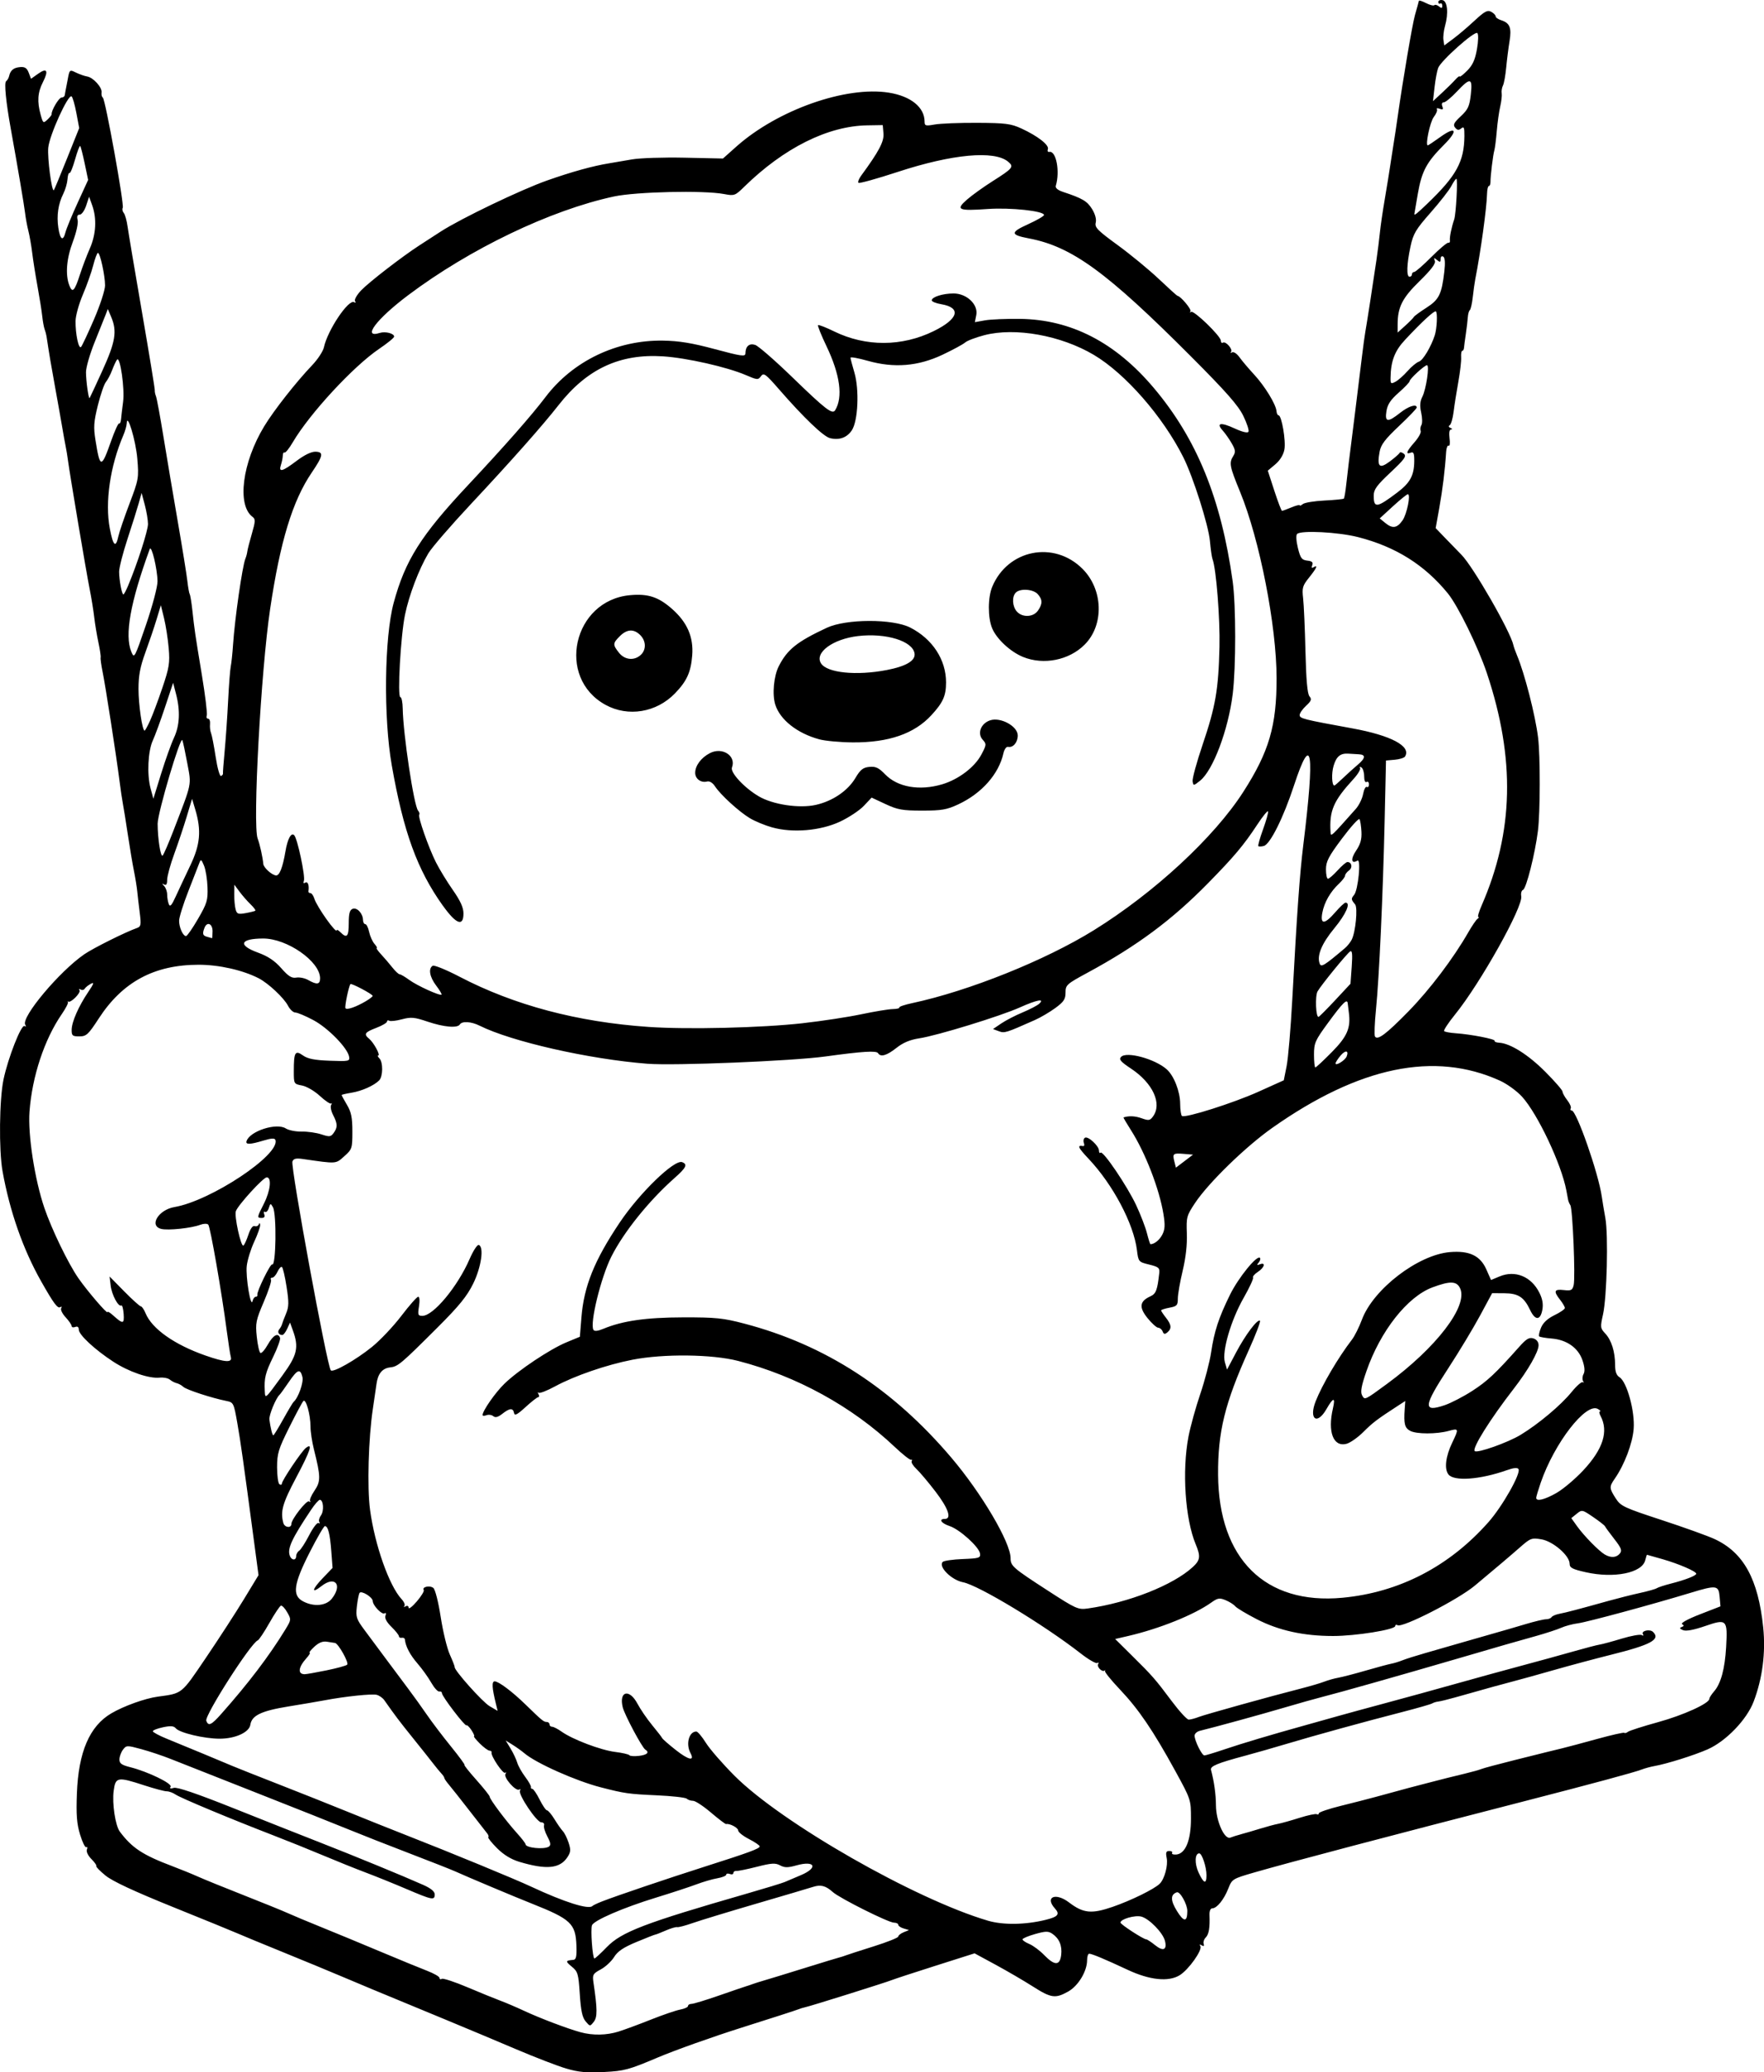 <?xml version="1.0" encoding="UTF-8" standalone="no"?>
<!-- Created with Inkscape (http://www.inkscape.org/) -->

<svg
   width="195.347mm"
   height="229.532mm"
   viewBox="0 0 195.347 229.532"
   version="1.1"
   id="svg5"
   xml:space="preserve"
   xmlns="http://www.w3.org/2000/svg"
   xmlns:svg="http://www.w3.org/2000/svg"><defs
     id="defs2" /><g
     id="layer1"
     transform="translate(-50.134,135.368)"><path
       style="fill:#000000;stroke-width:0.265"
       d="m 112.827,93.74 c -0.949,-0.281 -3.449,-1.246 -5.556,-2.143 -2.107,-0.897 -5.557,-2.345 -7.667,-3.218 -8.473,-3.503 -9.477,-3.921 -11.642,-4.842 -1.237,-0.527 -4.152,-1.732 -6.477,-2.678 -2.326,-0.946 -4.588,-1.881 -5.027,-2.077 -0.439,-0.196 -3.656,-1.511 -7.149,-2.921 -4.328,-1.748 -6.713,-2.86 -7.489,-3.493 -0.626,-0.51 -1.086,-0.982 -1.02,-1.047 0.065,-0.065 -0.177,-0.414 -0.538,-0.776 -0.378,-0.378 -0.592,-0.827 -0.504,-1.056 0.084,-0.219 0.053,-0.337 -0.069,-0.261 -0.122,0.076 -0.432,-0.555 -0.688,-1.402 -0.366,-1.21 -0.441,-2.183 -0.351,-4.555 0.175,-4.6 1.405,-7.459 3.816,-8.872 1.382,-0.81 3.72,-1.651 5.125,-1.844 2.779,-0.382 2.582,-0.223 5.372,-4.344 1.427,-2.107 3.315,-5.02 4.197,-6.473 l 1.603,-2.641 -0.441,-3.312 c -1.26,-9.466 -1.538,-11.436 -1.907,-13.536 -0.392,-2.229 -0.422,-2.291 -1.22,-2.45 -1.614,-0.323 -4.413,-1.238 -4.755,-1.555 -0.191,-0.178 -0.523,-0.362 -0.738,-0.411 -0.214,-0.048 -0.554,-0.224 -0.754,-0.391 -0.201,-0.166 -0.706,-0.267 -1.122,-0.223 -1.187,0.125 -3.419,-0.641 -5.142,-1.763 -2.046,-1.333 -3.824,-2.985 -3.824,-3.552 0,-0.29 -0.14,-0.395 -0.397,-0.297 -0.218,0.084 -0.397,0.038 -0.397,-0.102 0,-0.14 -0.3,-0.578 -0.666,-0.973 -0.366,-0.395 -0.586,-0.848 -0.488,-1.006 0.099,-0.161 0.056,-0.212 -0.099,-0.116 -0.298,0.184 -0.729,-0.396 -2.125,-2.863 -1.999,-3.532 -3.478,-7.754 -4.272,-12.191 -0.417,-2.33 -0.357,-7.95 0.108,-10.162 0.508,-2.414 1.971,-6.134 2.327,-5.915 0.156,0.097 0.19,0.037 0.079,-0.142 -0.498,-0.805 3.779,-5.911 6.542,-7.811 0.997,-0.685 4.577,-2.47 5.835,-2.909 0.436,-0.152 0.471,-0.348 0.301,-1.69 -0.106,-0.835 -0.229,-1.901 -0.274,-2.368 -0.045,-0.467 -0.209,-1.48 -0.364,-2.249 -0.156,-0.769 -0.462,-2.59 -0.68,-4.045 -0.219,-1.455 -0.467,-3.003 -0.552,-3.44 -0.085,-0.437 -0.252,-1.568 -0.371,-2.514 -0.326,-2.595 -1.556,-10.532 -1.871,-12.07 -0.152,-0.745 -0.25,-1.459 -0.217,-1.587 0.033,-0.128 -0.08,-0.888 -0.251,-1.688 -0.171,-0.8 -0.378,-2.051 -0.46,-2.778 -0.082,-0.728 -0.314,-2.156 -0.517,-3.175 -0.381,-1.916 -2.174,-12.566 -2.387,-14.172 -0.066,-0.5 -0.182,-1.207 -0.258,-1.571 -0.076,-0.364 -0.248,-1.316 -0.382,-2.117 -0.134,-0.8 -0.484,-2.765 -0.776,-4.366 -0.458,-2.508 -0.673,-3.784 -0.959,-5.689 -0.033,-0.218 -0.128,-0.575 -0.212,-0.794 -0.084,-0.218 -0.203,-0.873 -0.266,-1.455 -0.062,-0.582 -0.298,-2.07 -0.524,-3.307 -0.226,-1.237 -0.49,-2.904 -0.586,-3.704 -0.097,-0.8 -0.288,-1.895 -0.425,-2.433 -0.137,-0.538 -0.302,-1.43 -0.365,-1.984 -0.096,-0.834 -0.82,-5.105 -1.585,-9.341 -0.532,-2.946 -0.743,-5.084 -0.519,-5.245 0.136,-0.098 0.287,-0.357 0.336,-0.574 0.144,-0.648 0.5,-0.938 1.226,-0.998 0.519,-0.043 0.748,0.108 0.943,0.62 l 0.257,0.677 0.775,-0.552 c 0.995,-0.709 1.197,-0.361 0.539,0.93 -0.581,1.14 -0.65,2.153 -0.245,3.611 0.26,0.937 0.295,0.962 0.754,0.529 0.265,-0.249 0.472,-0.513 0.46,-0.586 -0.061,-0.382 0.802,-1.852 1.087,-1.852 0.183,0 0.347,-0.119 0.365,-0.265 0.018,-0.146 0.055,-0.354 0.082,-0.463 0.027,-0.109 0.139,-0.691 0.25,-1.294 0.199,-1.082 0.21,-1.091 0.91,-0.748 0.39,0.191 0.947,0.386 1.238,0.434 0.684,0.112 1.682,1.222 1.597,1.775 -0.036,0.236 0.027,0.49 0.141,0.565 0.28,0.183 2.396,11.901 2.205,12.21 -0.083,0.135 -0.033,0.389 0.112,0.564 0.145,0.176 0.336,0.855 0.425,1.51 0.089,0.655 0.81,4.941 1.602,9.525 0.792,4.584 1.425,8.453 1.408,8.599 -0.018,0.146 0.042,0.443 0.132,0.661 0.09,0.218 0.464,2.242 0.831,4.498 0.367,2.256 1.08,6.482 1.584,9.393 0.504,2.91 0.981,5.866 1.06,6.569 0.079,0.702 0.196,1.363 0.262,1.469 0.065,0.105 0.196,0.9 0.291,1.766 0.249,2.275 0.279,2.479 1.043,7.106 0.382,2.315 0.633,4.369 0.559,4.564 -0.075,0.195 -0.012,0.354 0.139,0.354 0.151,0 0.249,0.268 0.217,0.595 -0.032,0.327 0.018,0.774 0.111,0.992 0.093,0.218 0.325,1.409 0.514,2.646 0.191,1.246 0.457,2.19 0.597,2.117 0.139,-0.073 0.235,-0.192 0.214,-0.265 -0.022,-0.073 0.062,-1.204 0.186,-2.514 0.124,-1.31 0.296,-3.81 0.383,-5.556 0.087,-1.746 0.219,-3.462 0.293,-3.812 0.074,-0.35 0.187,-1.422 0.251,-2.381 0.191,-2.876 1.031,-8.734 1.371,-9.549 0.091,-0.218 0.186,-0.575 0.211,-0.794 0.025,-0.218 0.252,-1.105 0.505,-1.971 0.394,-1.353 0.405,-1.613 0.082,-1.852 -1.757,-1.296 -1.151,-6.027 1.287,-10.046 1.066,-1.758 3.533,-4.899 5.308,-6.76 0.62,-0.65 1.206,-1.543 1.301,-1.984 0.411,-1.905 2.738,-5.372 3.35,-4.993 0.16,0.099 0.201,0.046 0.096,-0.123 -0.1,-0.162 0.209,-0.702 0.687,-1.199 0.883,-0.919 4.5,-3.714 6.425,-4.964 0.582,-0.378 1.654,-1.073 2.381,-1.543 2.234,-1.444 8.883,-4.636 11.793,-5.66 2.736,-0.963 5.078,-1.611 6.86,-1.897 0.509,-0.082 1.64,-0.276 2.514,-0.43 0.873,-0.155 3.5,-0.241 5.837,-0.191 l 4.249,0.091 1.486,-1.325 c 4.545,-4.051 12.139,-6.734 16.894,-5.968 2.429,0.391 3.946,1.624 3.946,3.207 0,0.467 0.115,0.499 1.124,0.318 0.618,-0.111 2.732,-0.194 4.696,-0.184 3.14,0.016 3.732,0.091 4.895,0.624 1.809,0.83 3.11,1.844 2.938,2.292 -0.077,0.202 -0.006,0.338 0.159,0.304 0.758,-0.159 1.202,2.152 0.721,3.753 -0.073,0.243 0.216,0.485 0.813,0.683 2.126,0.703 2.66,1.018 3.195,1.883 0.351,0.568 0.506,1.139 0.411,1.516 -0.131,0.523 0.199,0.86 2.421,2.48 1.415,1.032 3.466,2.72 4.557,3.751 1.091,1.032 2.025,1.876 2.074,1.877 0.324,0.005 1.568,1.478 1.44,1.705 -0.087,0.154 -0.057,0.188 0.067,0.075 0.271,-0.246 3.298,2.681 3.298,3.189 0,0.195 0.103,0.291 0.229,0.213 0.315,-0.195 1.143,0.762 0.896,1.034 -0.109,0.121 -0.059,0.139 0.111,0.042 0.177,-0.101 0.537,0.137 0.835,0.553 0.288,0.402 1.014,1.259 1.613,1.905 1.173,1.265 2.419,3.303 2.478,4.052 0.02,0.255 0.121,0.463 0.226,0.463 0.344,0 0.83,2.831 0.65,3.79 -0.11,0.587 -0.489,1.204 -1.008,1.641 l -0.832,0.7 0.725,2.226 c 0.399,1.224 0.781,2.226 0.849,2.226 0.068,0 0.537,-0.173 1.042,-0.383 0.505,-0.211 0.918,-0.315 0.918,-0.232 0,0.083 0.157,0.021 0.349,-0.138 0.192,-0.159 1.266,-0.335 2.387,-0.391 1.121,-0.056 2.089,-0.152 2.151,-0.214 0.062,-0.062 0.182,-0.764 0.267,-1.56 0.085,-0.796 0.209,-1.864 0.275,-2.373 0.196,-1.506 1.186,-9.483 1.462,-11.774 0.14,-1.164 0.31,-2.414 0.378,-2.778 0.138,-0.739 0.844,-5.296 1.229,-7.937 0.138,-0.946 0.31,-2.315 0.383,-3.043 0.072,-0.728 0.316,-2.394 0.541,-3.704 0.225,-1.31 0.523,-3.155 0.662,-4.101 0.139,-0.946 0.304,-2.017 0.368,-2.381 0.064,-0.364 0.242,-1.554 0.397,-2.646 0.575,-4.063 1.623,-10.221 1.912,-11.245 0.292,-1.031 0.368,-1.308 0.436,-1.594 0.018,-0.076 0.375,0.038 0.793,0.254 0.418,0.216 0.832,0.321 0.92,0.234 0.088,-0.088 0.321,-0.025 0.519,0.139 0.274,0.228 0.359,0.208 0.359,-0.083 0,-0.21 -0.099,-0.32 -0.22,-0.245 -0.121,0.075 -0.22,10e-4 -0.22,-0.163 0,-0.165 0.208,-0.259 0.463,-0.21 0.553,0.106 0.683,1.445 0.28,2.872 -0.146,0.516 -0.224,1.21 -0.173,1.542 l 0.092,0.605 1.007,-0.749 c 0.554,-0.412 1.61,-1.31 2.348,-1.997 1.105,-1.028 1.429,-1.202 1.838,-0.983 0.273,0.146 0.496,0.373 0.496,0.503 0,0.131 0.267,0.322 0.594,0.426 0.979,0.311 1.191,0.834 0.945,2.328 -0.123,0.745 -0.29,2.063 -0.371,2.929 -0.081,0.865 -0.242,1.758 -0.359,1.984 -0.116,0.226 -0.179,0.614 -0.139,0.862 0.04,0.248 -0.034,0.903 -0.163,1.455 -0.13,0.552 -0.302,1.778 -0.382,2.724 -0.08,0.946 -0.199,1.898 -0.265,2.117 -0.149,0.497 -0.442,2.886 -0.431,3.506 0.005,0.255 -0.075,0.463 -0.177,0.463 -0.102,0 -0.194,0.387 -0.205,0.86 -0.036,1.576 -0.7,6.399 -1.302,9.459 -0.072,0.364 -0.196,1.254 -0.277,1.979 -0.081,0.725 -0.229,1.379 -0.329,1.455 -0.1,0.076 -0.2,0.435 -0.223,0.799 -0.023,0.364 -0.121,1.197 -0.219,1.852 -0.098,0.655 -0.188,1.339 -0.201,1.521 -0.013,0.182 -0.1,0.331 -0.193,0.331 -0.093,0 -0.149,0.327 -0.123,0.728 0.026,0.4 -0.115,1.621 -0.313,2.712 -0.198,1.091 -0.432,2.58 -0.521,3.307 -0.089,0.728 -0.282,1.398 -0.429,1.489 -0.164,0.102 -0.128,0.222 0.093,0.31 0.201,0.08 0.227,0.153 0.059,0.164 -0.192,0.013 -0.255,0.369 -0.173,0.979 0.071,0.527 0.027,0.894 -0.099,0.817 -0.125,-0.077 -0.251,0.236 -0.28,0.696 -0.124,1.977 -0.391,4.16 -0.762,6.224 l -0.397,2.212 1.139,1.185 c 0.626,0.652 1.394,1.442 1.707,1.757 1.303,1.311 5.456,8.54 5.765,10.033 0.037,0.181 0.217,0.686 0.4,1.122 0.845,2.018 2.027,6.631 2.329,9.092 0.253,2.058 0.243,8.271 -0.017,10.355 -0.315,2.523 -1.29,6.385 -1.647,6.522 -0.17,0.065 -0.26,0.381 -0.199,0.701 0.22,1.158 -4.53,9.65 -7.334,13.109 -0.748,0.923 -1.289,1.75 -1.202,1.837 0.087,0.087 0.661,0.193 1.276,0.235 1.693,0.117 4.434,0.652 4.316,0.843 -0.057,0.093 0.172,0.186 0.51,0.206 1.225,0.073 3.211,1.326 5.089,3.21 1.055,1.058 1.918,2.051 1.918,2.207 0,0.156 0.237,0.584 0.526,0.952 0.289,0.367 0.461,0.773 0.381,0.902 -0.079,0.128 -0.031,0.233 0.108,0.233 0.533,0 2.966,6.958 3.329,9.525 0.072,0.509 0.25,1.581 0.396,2.381 0.341,1.875 0.175,8.749 -0.258,10.684 -0.316,1.412 -0.303,1.527 0.244,2.109 0.689,0.734 1.095,2.022 1.095,3.479 0,0.747 0.145,1.153 0.489,1.368 0.823,0.514 1.721,3.798 1.567,5.725 -0.13,1.621 -1.024,3.973 -2.096,5.515 -0.622,0.894 -0.614,1.049 0.107,2.174 0.555,0.866 0.899,1.028 5.093,2.403 2.474,0.811 5.114,1.761 5.867,2.111 3.207,1.492 4.822,4.432 5.375,9.793 0.287,2.778 -0.086,5.661 -1.064,8.215 -0.766,2.002 -3.058,4.379 -5.085,5.276 -1.474,0.652 -4.526,1.612 -5.884,1.851 -0.435,0.076 -1.089,0.255 -1.455,0.397 -0.784,0.304 -5.527,1.586 -12.704,3.433 -15.072,3.88 -26.383,6.864 -30.137,7.95 -2.447,0.708 -2.495,0.738 -2.91,1.795 -0.477,1.214 -1.264,2.186 -1.77,2.186 -0.201,0 -0.328,0.297 -0.311,0.728 0.056,1.418 -0.065,2.149 -0.413,2.497 -0.194,0.194 -0.297,0.516 -0.23,0.717 0.081,0.243 0.008,0.295 -0.218,0.155 -0.222,-0.137 -0.275,-0.105 -0.152,0.093 0.26,0.421 -1.308,2.623 -2.294,3.223 -1.241,0.755 -3.315,0.538 -5.749,-0.601 -2.506,-1.173 -3.968,-1.785 -4.266,-1.785 -0.128,0 -0.232,0.32 -0.232,0.71 0,1.228 -0.974,2.849 -2.087,3.474 -1.43,0.804 -1.89,0.738 -3.93,-0.562 -0.984,-0.627 -2.836,-1.708 -4.116,-2.402 l -2.327,-1.262 -4.287,1.362 c -2.358,0.749 -4.541,1.464 -4.852,1.589 -0.713,0.286 -9.046,2.901 -9.604,3.013 -0.228,0.046 -0.593,0.159 -0.811,0.251 -0.218,0.092 -3.02,0.996 -6.226,2.008 -3.206,1.012 -7.398,2.505 -9.315,3.318 -3.195,1.354 -3.69,1.488 -5.945,1.603 -1.934,0.099 -2.828,0.016 -4.185,-0.386 z m 5.827,-4.1 c 0.655,-0.205 2.262,-0.799 3.57,-1.32 1.309,-0.521 2.767,-1.02 3.241,-1.108 0.474,-0.089 0.861,-0.267 0.861,-0.397 0,-0.129 0.177,-0.235 0.392,-0.235 0.216,0 1.615,-0.426 3.109,-0.947 1.494,-0.521 2.835,-0.979 2.981,-1.018 0.146,-0.039 0.443,-0.139 0.661,-0.223 0.218,-0.084 0.814,-0.272 1.323,-0.418 0.509,-0.146 2.527,-0.765 4.483,-1.374 1.957,-0.609 3.683,-1.135 3.836,-1.169 0.153,-0.034 0.458,-0.131 0.676,-0.216 0.218,-0.085 1.617,-0.538 3.109,-1.007 1.492,-0.469 2.712,-0.956 2.712,-1.084 0,-0.128 0.268,-0.341 0.595,-0.475 l 0.595,-0.243 -0.595,-0.177 c -0.327,-0.097 -0.595,-0.282 -0.595,-0.41 0,-0.129 -0.216,-0.234 -0.479,-0.234 -0.601,0 -6.008,-2.707 -6.765,-3.386 -0.79,-0.71 -1.335,-0.852 -2.195,-0.575 -0.411,0.133 -3.247,0.972 -6.303,1.865 -3.056,0.893 -6.218,1.857 -7.027,2.141 -0.809,0.285 -1.583,0.488 -1.72,0.451 -0.137,-0.036 -0.71,0.135 -1.274,0.38 -0.563,0.245 -1.078,0.446 -1.143,0.446 -0.065,0 -0.999,0.367 -2.076,0.815 -1.46,0.608 -2.093,1.033 -2.489,1.675 -0.292,0.473 -0.956,1.088 -1.476,1.368 -0.863,0.465 -0.932,0.587 -0.808,1.434 0.439,2.981 0.447,3.844 0.037,4.366 -0.414,0.527 -0.417,0.527 -0.903,-0.045 -0.365,-0.429 -0.529,-1.193 -0.647,-3.021 -0.147,-2.27 -0.212,-2.491 -0.9,-3.054 -0.713,-0.583 -0.692,-0.669 0.184,-0.738 0.311,-0.025 0.385,-0.367 0.343,-1.575 -0.085,-2.441 -0.611,-2.938 -4.916,-4.647 -1.949,-0.774 -7.092,-2.937 -8.524,-3.585 -0.437,-0.198 -2.699,-1.089 -5.027,-1.981 -2.328,-0.892 -5.364,-2.085 -6.747,-2.652 -1.382,-0.567 -6.026,-2.413 -10.319,-4.104 -4.293,-1.69 -8.52,-3.359 -9.393,-3.708 -0.873,-0.349 -2.334,-0.838 -3.246,-1.086 -1.606,-0.437 -1.67,-0.435 -2.042,0.057 -0.211,0.279 -0.388,0.761 -0.393,1.072 -0.007,0.452 0.234,0.625 1.214,0.872 1.925,0.485 4.666,1.812 4.453,2.157 -0.126,0.204 -0.013,0.245 0.354,0.129 0.36,-0.114 2.548,0.63 6.582,2.241 3.323,1.327 7.653,3.043 9.623,3.812 3.749,1.465 9.291,3.745 11.434,4.702 0.837,0.374 1.257,0.724 1.257,1.046 0,0.676 -0.266,0.625 -3.105,-0.587 -1.379,-0.589 -3.418,-1.414 -4.53,-1.833 -1.112,-0.419 -3.213,-1.263 -4.668,-1.877 -1.455,-0.614 -3.956,-1.621 -5.556,-2.239 -4.751,-1.834 -10.281,-4.144 -10.841,-4.528 -0.287,-0.197 -0.73,-0.358 -0.984,-0.358 -0.254,0 -1.374,-0.298 -2.488,-0.661 -2.965,-0.968 -3.178,-0.929 -3.382,0.612 -0.186,1.399 0.186,3.857 0.684,4.521 1.352,1.806 2.538,2.586 5.817,3.824 0.919,0.347 2.206,0.872 2.861,1.166 0.655,0.294 2.917,1.214 5.027,2.044 2.11,0.83 4.313,1.725 4.895,1.989 0.582,0.264 2.249,0.962 3.704,1.55 1.455,0.588 4.372,1.795 6.482,2.683 2.11,0.887 4.462,1.854 5.226,2.148 0.764,0.294 1.389,0.653 1.389,0.796 0,0.144 0.116,0.19 0.258,0.102 0.142,-0.088 1.422,0.334 2.844,0.936 1.423,0.602 3.063,1.271 3.645,1.486 0.582,0.215 1.773,0.725 2.646,1.132 1.74,0.811 4.765,1.958 6.218,2.357 1.36,0.374 2.885,0.346 4.233,-0.077 z m 48.997,-8.479 c 0.12,-1.029 -0.211,-1.819 -0.986,-2.35 -0.437,-0.299 -0.739,-0.294 -1.908,0.036 -0.764,0.216 -1.389,0.481 -1.389,0.59 0,0.109 0.342,0.34 0.759,0.513 0.417,0.173 1.155,0.723 1.639,1.223 1.155,1.192 1.744,1.188 1.884,-0.012 z m -50.321,-0.866 c 1.625,-1.684 4.197,-2.668 15.478,-5.918 2.037,-0.587 3.942,-1.17 4.233,-1.295 0.291,-0.125 1.095,-0.466 1.786,-0.759 1.95,-0.824 1.567,-1.659 -0.497,-1.081 -0.951,0.266 -1.305,0.265 -1.81,-0.005 -0.524,-0.28 -0.95,-0.254 -2.567,0.159 -1.066,0.272 -2.088,0.479 -2.27,0.46 -0.182,-0.02 -0.331,0.083 -0.331,0.228 0,0.145 -0.179,0.195 -0.397,0.111 -0.218,-0.084 -0.397,-0.05 -0.397,0.075 0,0.125 -0.446,0.305 -0.992,0.4 -0.546,0.095 -1.587,0.399 -2.315,0.675 -0.728,0.276 -2.752,0.94 -4.498,1.476 -3.613,1.108 -6.862,2.514 -7.062,3.056 -0.173,0.469 0.063,3.675 0.27,3.675 0.086,0 0.701,-0.566 1.368,-1.257 z m 61.814,-0.69 c -0.228,-0.909 -1.759,-2.476 -2.632,-2.695 -0.707,-0.177 -2.296,0.284 -2.296,0.666 0,0.202 2.548,1.859 2.862,1.861 0.1,7.94e-4 0.538,0.289 0.975,0.642 0.892,0.719 1.342,0.524 1.091,-0.473 z m -13.192,-2.337 c 1.348,-0.333 1.58,-0.618 1.014,-1.244 -1.166,-1.289 0.058,-1.819 1.559,-0.674 1.572,1.199 2.488,1.291 4.823,0.485 2.061,-0.711 4.63,-1.975 5.22,-2.567 0.53,-0.531 0.93,-2.019 0.766,-2.842 -0.123,-0.617 -0.063,-0.781 0.289,-0.781 0.245,0 0.385,0.099 0.31,0.219 -0.075,0.121 0.126,0.2 0.445,0.177 1.031,-0.076 1.643,-1.555 1.643,-3.97 0,-2.113 -0.005,-2.128 -1.746,-5.306 -2.439,-4.453 -4.052,-6.825 -6.12,-9.006 -0.98,-1.033 -1.724,-1.956 -1.654,-2.051 0.07,-0.095 0.05,-0.114 -0.046,-0.042 -0.279,0.208 -0.895,-0.427 -0.708,-0.73 0.094,-0.152 0.049,-0.201 -0.098,-0.11 -0.148,0.091 -0.97,-0.382 -1.827,-1.051 -4.052,-3.164 -11.313,-7.559 -13.039,-7.891 -1.287,-0.248 -2.771,-1.735 -2.25,-2.255 0.131,-0.131 1.131,-0.274 2.222,-0.317 1.811,-0.072 1.977,-0.125 1.908,-0.608 -0.106,-0.735 -2.254,-2.677 -3.368,-3.044 -0.933,-0.308 -1.253,-0.792 -0.525,-0.792 0.782,0 0.379,-1.178 -1.036,-3.024 -0.788,-1.029 -1.737,-2.156 -2.109,-2.504 -0.371,-0.349 -0.611,-0.738 -0.532,-0.866 0.079,-0.128 0.044,-0.2 -0.077,-0.16 -0.122,0.04 -0.934,-0.602 -1.806,-1.428 -4.728,-4.476 -10.862,-7.845 -17.327,-9.516 -2.895,-0.748 -8.253,-0.809 -11.714,-0.133 -2.871,0.56 -6.416,1.781 -8.567,2.95 -0.896,0.487 -1.718,0.804 -1.828,0.705 -0.11,-0.099 -0.114,-0.031 -0.01,0.151 0.105,0.182 0.094,0.334 -0.024,0.338 -0.118,0.004 -0.75,0.498 -1.405,1.098 -0.926,0.849 -1.21,0.994 -1.276,0.654 -0.113,-0.577 -0.479,-0.551 -1.299,0.094 -0.477,0.375 -0.77,0.451 -1,0.26 -0.179,-0.149 -0.52,-0.196 -0.756,-0.105 -0.237,0.091 -0.43,0.084 -0.43,-0.014 0,-0.474 1.419,-2.508 2.435,-3.489 1.536,-1.483 5.036,-3.818 6.855,-4.571 l 1.485,-0.615 0.173,-2.149 c 0.279,-3.456 1.427,-6.303 4.227,-10.484 2.209,-3.298 6.069,-7.036 6.926,-6.707 0.633,0.243 0.457,0.609 -0.855,1.77 -2.822,2.499 -5.609,5.966 -6.981,8.684 -1.163,2.304 -2.415,7.428 -1.984,8.125 0.107,0.173 0.489,0.132 1.086,-0.117 2.125,-0.888 4.734,-1.262 8.857,-1.27 3.608,-0.007 4.423,0.076 6.773,0.694 8.955,2.355 16.427,7.197 22.925,14.856 3.356,3.956 6.55,9.38 6.55,11.123 0,0.864 0.251,1.082 4.175,3.624 3.068,1.988 3.311,2.096 4.366,1.947 4.53,-0.639 9.444,-2.577 11.634,-4.588 0.833,-0.765 0.887,-1.181 0.327,-2.522 -1.17,-2.8 -1.528,-8.124 -0.802,-11.92 0.212,-1.107 0.799,-3.231 1.305,-4.72 0.506,-1.489 1.048,-3.568 1.204,-4.621 0.346,-2.335 0.839,-3.837 2.096,-6.39 0.927,-1.882 2.979,-4.408 3.31,-4.077 0.088,0.088 0.026,0.323 -0.139,0.522 -0.237,0.285 -0.209,0.326 0.135,0.194 0.676,-0.259 0.511,0.357 -0.225,0.839 -0.363,0.238 -0.603,0.522 -0.535,0.633 0.068,0.11 -0.398,1.117 -1.036,2.237 -1.418,2.488 -2.427,5.951 -2.081,7.141 l 0.237,0.814 0.988,-1.873 c 1.046,-1.982 2.403,-3.785 2.66,-3.533 0.085,0.083 -0.486,1.571 -1.268,3.307 -2.623,5.823 -3.402,9.001 -3.371,13.74 0.061,9.329 5.218,14.431 13.774,13.628 6.279,-0.589 11.839,-3.471 16.176,-8.386 1.544,-1.749 3.607,-5.397 3.318,-5.865 -0.114,-0.184 -0.539,-0.144 -1.287,0.121 -2.984,1.056 -5.881,1.262 -6.48,0.462 -0.468,-0.624 -0.296,-2.012 0.435,-3.527 0.741,-1.533 0.722,-1.594 -0.385,-1.288 -1.35,0.373 -3.581,0.371 -4.279,-0.003 -0.606,-0.325 -0.723,-0.784 -0.608,-2.399 l 0.065,-0.907 -0.754,0.489 c -2.36,1.532 -2.842,1.896 -3.877,2.931 -0.625,0.625 -1.478,1.222 -1.896,1.327 -1.446,0.363 -2.087,-1.331 -1.485,-3.924 0.298,-1.281 0.043,-1.257 -0.714,0.068 -1.039,1.82 -1.984,1.132 -1.194,-0.87 0.724,-1.834 2.496,-4.842 4.025,-6.835 0.292,-0.38 0.786,-1.374 1.098,-2.208 1.262,-3.374 6.206,-7.168 9.732,-7.47 2.153,-0.184 3.366,0.391 4.04,1.913 l 0.521,1.177 0.943,-0.394 c 1.737,-0.726 3.52,0.007 4.418,1.815 0.343,0.69 0.439,1.262 0.319,1.901 -0.22,1.172 -0.792,1.177 -1.345,0.013 -0.685,-1.445 -1.31,-1.854 -2.847,-1.866 l -1.366,-0.01 -1.355,2.514 c -0.745,1.382 -2.326,4.002 -3.513,5.821 -2.753,4.22 -2.818,4.894 -0.391,4.073 0.702,-0.238 2.079,-0.95 3.059,-1.584 1.666,-1.076 2.598,-1.95 5.161,-4.838 0.825,-0.93 1.141,-1.122 1.606,-0.974 0.364,0.115 0.578,0.398 0.576,0.761 -0.003,0.732 -1.166,2.766 -2.75,4.811 -2.607,3.365 -4.63,6.596 -4.322,6.904 0.268,0.268 3.667,-0.934 5.09,-1.8 1.989,-1.211 4.448,-3.275 5.626,-4.723 0.577,-0.71 1.144,-1.205 1.26,-1.1 0.116,0.105 0.125,0.042 0.021,-0.139 -0.104,-0.181 -0.077,-0.528 0.059,-0.772 0.164,-0.293 0.123,-0.809 -0.122,-1.523 -0.47,-1.375 -1.739,-2.27 -3.41,-2.407 -0.685,-0.056 -1.308,-0.163 -1.384,-0.239 -0.076,-0.076 0.016,-0.509 0.205,-0.964 0.227,-0.549 0.728,-1.013 1.491,-1.384 0.632,-0.307 1.149,-0.664 1.149,-0.794 0,-0.13 -0.238,-0.539 -0.529,-0.909 -0.753,-0.957 -0.661,-1.204 0.405,-1.079 0.812,0.095 0.955,0.025 1.096,-0.537 0.208,-0.827 -0.106,-8.445 -0.365,-8.859 -0.107,-0.172 -0.217,-0.431 -0.244,-0.577 -0.027,-0.146 -0.116,-0.622 -0.199,-1.058 -0.549,-2.92 -3.174,-8.477 -4.906,-10.386 -0.562,-0.619 -1.659,-1.416 -2.439,-1.771 -7.254,-3.298 -15.586,-1.572 -25.228,5.227 -2.954,2.083 -7.066,6.086 -8.552,8.327 -0.925,1.394 -0.971,1.568 -0.903,3.369 0.046,1.222 -0.118,2.692 -0.461,4.123 -0.293,1.223 -0.534,2.605 -0.535,3.072 -0.002,0.759 -0.099,0.866 -0.928,1.022 -0.509,0.096 -0.926,0.231 -0.926,0.301 0,0.07 0.238,0.43 0.529,0.8 0.623,0.791 0.665,1.218 0.163,1.634 -0.282,0.234 -0.401,0.211 -0.521,-0.1 -0.085,-0.222 -0.307,-0.41 -0.494,-0.417 -0.186,-0.007 -0.724,-0.495 -1.195,-1.083 -0.955,-1.192 -0.862,-1.85 0.339,-2.397 0.614,-0.28 0.764,-0.677 0.975,-2.577 0.063,-0.565 -0.078,-0.683 -1.119,-0.938 -1.177,-0.289 -1.192,-0.307 -1.353,-1.603 -0.361,-2.916 -2.658,-7.255 -5.35,-10.108 -1.186,-1.257 -1.307,-1.537 -0.606,-1.41 0.127,0.023 0.162,-0.137 0.078,-0.357 -0.084,-0.22 -0.03,-0.475 0.119,-0.568 0.344,-0.212 1.556,0.904 1.556,1.432 0,0.217 0.079,0.316 0.175,0.22 0.267,-0.267 2.944,3.684 3.946,5.825 0.49,1.046 1.027,2.445 1.194,3.109 0.167,0.663 0.339,1.206 0.383,1.206 0.432,0 1.005,-0.462 1.314,-1.06 0.295,-0.57 0.323,-1.069 0.129,-2.261 -0.456,-2.8 -2.009,-6.814 -3.603,-9.313 -0.487,-0.764 -0.858,-1.398 -0.823,-1.409 0.605,-0.195 1.289,-0.163 2.005,0.093 0.781,0.279 0.928,0.257 1.257,-0.193 1.04,-1.422 -0.004,-3.697 -2.438,-5.313 -1.144,-0.759 -1.357,-1.01 -1.096,-1.289 0.599,-0.641 3.754,0.217 5.058,1.375 0.801,0.712 1.481,2.454 1.488,3.811 0.003,0.683 0.095,1.294 0.204,1.359 0.401,0.239 5.688,-1.439 8.438,-2.678 l 2.833,-1.276 0.314,-1.572 c 0.173,-0.865 0.455,-4.192 0.628,-7.393 0.518,-9.611 0.821,-13.863 1.215,-17.066 1.294,-10.493 0.956,-12.66 -1.03,-6.615 -1.173,3.57 -2.64,6.509 -3.34,6.692 -0.272,0.071 -0.545,0.079 -0.606,0.018 -0.061,-0.061 0.174,-0.899 0.523,-1.861 0.349,-0.962 0.6,-1.856 0.556,-1.986 -0.043,-0.13 -0.583,0.53 -1.199,1.467 -1.493,2.271 -2.551,3.531 -5.443,6.479 -3.996,4.075 -7.864,6.95 -13.34,9.914 -2.331,1.262 -2.447,1.367 -2.447,2.206 0,0.73 -0.192,1.022 -1.124,1.706 -0.618,0.454 -1.63,1.05 -2.249,1.325 -3.269,1.452 -3.376,1.485 -4.019,1.247 l -0.641,-0.237 0.908,-0.617 c 0.499,-0.339 1.563,-0.89 2.363,-1.223 0.8,-0.334 1.63,-0.766 1.843,-0.962 0.67,-0.614 -0.266,-0.436 -2.137,0.405 -2.14,0.963 -9.154,3.12 -11.121,3.42 -1.048,0.16 -1.809,0.478 -2.552,1.066 -1.076,0.852 -1.75,1.044 -2.036,0.581 -0.183,-0.296 -1.712,-0.2 -5.825,0.366 -3.671,0.506 -16.729,1.041 -19.711,0.807 -6.476,-0.506 -15.049,-2.452 -18.592,-4.22 -0.921,-0.459 -1.938,-0.523 -2.177,-0.136 -0.267,0.432 -1.767,0.303 -3.571,-0.306 -1.471,-0.497 -1.839,-0.53 -2.848,-0.261 -0.637,0.17 -1.269,0.242 -1.405,0.158 -0.135,-0.084 -0.246,-0.042 -0.246,0.092 0,0.134 -0.536,0.449 -1.191,0.699 -1.288,0.492 -1.414,0.69 -0.776,1.219 0.496,0.411 1.268,1.838 0.995,1.838 -0.106,0 -0.049,0.143 0.125,0.318 0.423,0.423 0.406,2.014 -0.026,2.445 -0.584,0.584 -1.931,1.183 -3.068,1.365 -0.597,0.096 -1.086,0.211 -1.086,0.257 0,0.046 0.268,0.537 0.595,1.091 0.472,0.798 0.595,1.41 0.595,2.947 0,1.871 -0.032,1.968 -0.898,2.742 -0.964,0.862 -0.799,0.851 -4.59,0.302 -0.749,-0.108 -1.029,-0.042 -1.15,0.273 -0.224,0.583 3.845,22.731 4.25,23.136 0.273,0.273 2.781,-1.156 4.567,-2.601 0.904,-0.731 2.366,-2.279 3.25,-3.44 0.884,-1.161 1.722,-2.11 1.862,-2.11 0.15,0 0.186,0.437 0.087,1.058 -0.151,0.946 -0.112,1.058 0.373,1.058 1.217,0 3.905,-3.236 5.235,-6.303 0.394,-0.909 0.848,-1.607 1.009,-1.551 0.605,0.21 0.28,2.466 -0.619,4.292 -0.686,1.393 -1.564,2.472 -3.955,4.859 -4.044,4.037 -4.374,4.315 -5.233,4.41 -0.863,0.095 -1.361,0.691 -1.514,1.814 -0.061,0.448 -0.243,1.688 -0.403,2.755 -0.494,3.287 -0.647,8.719 -0.315,11.197 0.522,3.896 2.121,8.431 3.491,9.9 0.281,0.302 0.421,0.648 0.311,0.77 -0.11,0.122 -0.052,0.136 0.13,0.031 0.192,-0.111 0.335,-0.045 0.341,0.156 0.005,0.19 0.414,-0.125 0.907,-0.702 0.493,-0.577 0.839,-1.143 0.767,-1.259 -0.22,-0.356 0.681,-0.549 1.067,-0.229 0.205,0.17 0.559,1.575 0.813,3.222 0.247,1.606 0.702,3.478 1.011,4.16 0.309,0.682 0.548,1.299 0.532,1.372 -0.074,0.341 3.082,3.876 3.871,4.337 l 0.891,0.521 -0.191,-0.775 c -0.437,-1.772 -0.478,-2.495 -0.141,-2.495 0.44,0 1.945,1.13 3.427,2.574 1.814,1.767 2.005,1.924 2.337,1.924 0.17,0 0.309,0.119 0.309,0.265 0,0.146 0.13,0.265 0.29,0.265 0.159,0 0.631,0.243 1.048,0.54 1.219,0.868 4.333,2.049 5.927,2.248 0.81,0.101 1.523,0.266 1.585,0.366 0.062,0.1 0.537,0.133 1.055,0.072 0.912,-0.106 1.198,-0.392 0.701,-0.699 -0.357,-0.22 -2.301,-3.87 -2.498,-4.69 -0.432,-1.793 0.736,-2.079 1.628,-0.399 0.334,0.629 1.068,1.702 1.632,2.385 0.564,0.683 1.065,1.33 1.113,1.438 0.048,0.108 0.726,0.7 1.507,1.316 1.424,1.123 2.123,1.267 1.624,0.334 -0.539,-1.007 -0.164,-2.383 0.648,-2.382 0.153,2.59e-4 0.631,0.566 1.062,1.257 0.431,0.691 1.86,2.333 3.175,3.649 5.224,5.228 19.953,13.653 28.049,16.044 1.689,0.499 4.165,0.461 6.428,-0.099 z m 15.668,-0.967 c 0.005,-0.747 -0.805,-2.197 -1.16,-2.078 -0.721,0.24 -0.717,0.9 0.013,2.078 0.765,1.235 1.139,1.235 1.147,1.67e-4 z m -64.819,-1.066 c 1.534,-0.602 7.297,-2.554 11.377,-3.854 4.918,-1.567 6.085,-1.997 6.085,-2.245 0,-0.111 -0.536,-0.477 -1.191,-0.813 -0.655,-0.337 -1.191,-0.764 -1.191,-0.95 0,-0.298 -0.949,-0.8 -1.336,-0.708 -0.08,0.019 -0.834,-0.553 -1.675,-1.27 -0.841,-0.718 -1.734,-1.305 -1.984,-1.305 -0.25,0 -0.568,-0.106 -0.706,-0.236 -0.138,-0.13 -1.621,-0.298 -3.294,-0.373 -3.142,-0.142 -3.557,-0.2 -6.195,-0.878 -2.786,-0.715 -7.195,-2.681 -8.489,-3.785 -0.291,-0.248 -0.876,-0.667 -1.299,-0.931 l -0.77,-0.48 0.542,0.894 c 0.298,0.492 0.629,1.192 0.735,1.555 0.106,0.364 0.506,1.078 0.889,1.587 0.383,0.509 0.667,1.015 0.631,1.124 -0.036,0.109 0.033,0.198 0.152,0.198 0.12,0 0.485,0.536 0.812,1.191 0.327,0.655 0.696,1.191 0.819,1.191 0.123,0 0.498,0.446 0.831,0.992 0.334,0.546 0.751,1.14 0.926,1.32 0.176,0.181 0.459,0.751 0.629,1.267 0.259,0.785 0.239,1.047 -0.125,1.602 -0.836,1.276 -2.327,1.42 -5.338,0.516 -0.901,-0.271 -1.728,-0.777 -2.454,-1.503 -0.602,-0.602 -1.039,-1.15 -0.972,-1.217 0.068,-0.068 0.012,-0.259 -0.124,-0.425 -0.136,-0.166 -1.031,-1.315 -1.99,-2.551 -0.959,-1.237 -1.972,-2.518 -2.251,-2.846 -0.279,-0.329 -0.507,-0.664 -0.507,-0.747 0,-0.082 -0.149,-0.307 -0.331,-0.499 -0.182,-0.193 -0.591,-0.69 -0.91,-1.106 -0.318,-0.415 -1.331,-1.688 -2.249,-2.829 -1.484,-1.843 -1.959,-2.471 -3.167,-4.191 -0.172,-0.244 -0.546,-0.505 -0.832,-0.58 -0.52,-0.136 -3.503,0.176 -5.741,0.6 -0.655,0.124 -2.474,0.435 -4.043,0.69 -2.993,0.487 -4.054,0.997 -4.207,2.024 -0.126,0.842 -1.673,1.546 -3.398,1.546 -1.706,0 -4.447,-0.652 -4.865,-1.157 -0.216,-0.261 -0.569,-0.288 -1.413,-0.109 -0.618,0.131 -1.124,0.329 -1.124,0.439 0,0.11 0.685,0.479 1.521,0.821 1.954,0.796 6.315,2.606 7.342,3.046 0.437,0.187 2.699,1.084 5.027,1.993 2.328,0.909 5.781,2.283 7.673,3.054 1.892,0.771 4.809,1.938 6.482,2.593 5.02,1.966 12.024,4.852 13.856,5.708 3.671,1.716 6.377,2.571 6.781,2.141 0.073,-0.077 0.549,-0.304 1.058,-0.504 z m 66.94,-2.904 c 0,-0.918 -0.498,-2.421 -0.802,-2.421 -0.493,0 -0.534,1.124 -0.077,2.115 0.571,1.239 0.879,1.346 0.879,0.306 z m -72.831,-3.165 c 0.25,-0.159 0.213,-0.42 -0.159,-1.12 -0.267,-0.502 -0.433,-1.062 -0.37,-1.244 0.063,-0.182 -0.077,-0.331 -0.31,-0.331 -0.505,0 -2.594,-3.121 -2.352,-3.514 0.092,-0.15 0.053,-0.201 -0.087,-0.115 -0.378,0.233 -1.753,-1.325 -1.523,-1.725 0.106,-0.184 0.094,-0.245 -0.027,-0.136 -0.222,0.202 -1.626,-1.884 -1.514,-2.25 0.034,-0.109 -0.067,-0.198 -0.224,-0.198 -0.157,0 -0.642,-0.357 -1.079,-0.794 -0.437,-0.437 -0.722,-0.794 -0.635,-0.794 0.087,0 -0.039,-0.301 -0.28,-0.67 -0.241,-0.368 -0.493,-0.615 -0.56,-0.548 -0.15,0.15 -2.717,-3.212 -2.717,-3.559 0,-0.138 -0.132,-0.221 -0.294,-0.184 -0.162,0.036 -0.565,-0.41 -0.896,-0.992 -0.331,-0.582 -1.015,-1.535 -1.519,-2.117 -0.823,-0.95 -1.319,-1.895 -1.39,-2.645 -0.014,-0.146 -0.168,-0.235 -0.344,-0.198 -0.175,0.036 -0.319,-0.039 -0.319,-0.167 0,-0.128 -0.373,-0.597 -0.828,-1.043 -0.532,-0.52 -0.77,-0.962 -0.664,-1.236 0.098,-0.254 0.055,-0.359 -0.105,-0.26 -0.289,0.179 -1.289,-0.869 -1.304,-1.365 -0.013,-0.434 -1.271,-1.203 -1.462,-0.894 -0.087,0.14 -0.221,0.824 -0.298,1.518 -0.128,1.154 -0.053,1.38 0.872,2.621 0.557,0.747 1.607,2.161 2.335,3.142 0.728,0.981 1.826,2.454 2.441,3.272 0.615,0.819 1.567,2.143 2.115,2.944 0.548,0.8 1.745,2.378 2.66,3.506 0.915,1.128 1.591,2.051 1.501,2.051 -0.089,0 0.502,0.744 1.313,1.654 0.811,0.91 1.476,1.748 1.476,1.863 0.002,0.276 1.806,2.685 3.014,4.024 0.525,0.582 0.955,1.139 0.955,1.237 5.3e-4,0.398 2.036,0.61 2.575,0.267 z m 76.668,-1.378 c 0.437,-0.115 1.389,-0.393 2.117,-0.618 0.728,-0.224 1.621,-0.464 1.984,-0.532 0.364,-0.068 1.427,-0.366 2.362,-0.662 0.935,-0.296 1.798,-0.477 1.918,-0.403 0.12,0.074 0.218,0.032 0.218,-0.094 0,-0.126 1.101,-0.501 2.447,-0.833 1.346,-0.332 3.102,-0.783 3.903,-1.002 3.531,-0.966 4.194,-1.144 5.772,-1.547 0.919,-0.235 1.871,-0.479 2.117,-0.544 0.245,-0.064 1.101,-0.274 1.901,-0.465 0.8,-0.191 1.634,-0.424 1.852,-0.517 0.218,-0.093 1.885,-0.541 3.704,-0.996 3.839,-0.96 4.06,-1.015 5.292,-1.311 0.509,-0.122 2.231,-0.583 3.827,-1.023 1.595,-0.44 2.954,-0.748 3.018,-0.683 0.065,0.065 0.248,0.014 0.407,-0.113 0.159,-0.127 1.66,-0.608 3.336,-1.069 2.808,-0.772 5.694,-2.088 5.678,-2.588 -0.004,-0.115 0.232,-0.484 0.524,-0.82 0.752,-0.865 1.195,-2.5 1.332,-4.913 0.172,-3.047 0.071,-3.149 -2.313,-2.326 -1.27,0.438 -2.122,0.597 -2.459,0.459 -0.374,-0.154 -0.417,-0.248 -0.155,-0.345 0.266,-0.099 0.279,-0.184 0.049,-0.326 -0.182,-0.112 0.639,-0.563 1.969,-1.08 l 2.282,-0.887 -0.093,-1.07 c -0.111,-1.273 -0.345,-1.303 -3.244,-0.421 -4.17,1.269 -11.446,3.24 -12.435,3.367 -0.582,0.075 -1.416,0.296 -1.852,0.492 -0.437,0.195 -1.687,0.605 -2.778,0.911 -2.823,0.79 -3.269,0.919 -8.864,2.554 -6.164,1.802 -13.042,3.75 -14.817,4.195 -0.728,0.183 -2.633,0.719 -4.233,1.192 -2.547,0.752 -7.578,2.134 -9.327,2.563 -0.327,0.08 -0.595,0.322 -0.595,0.538 0,0.559 0.809,2.192 1.086,2.192 0.128,0 1.096,-0.292 2.153,-0.649 2.032,-0.687 5.137,-1.615 9.064,-2.707 1.31,-0.364 2.977,-0.832 3.704,-1.039 0.728,-0.207 3.049,-0.84 5.159,-1.407 2.11,-0.566 5.622,-1.533 7.805,-2.147 2.183,-0.615 5.457,-1.515 7.276,-2.001 1.819,-0.486 4.379,-1.19 5.689,-1.564 1.31,-0.374 2.619,-0.716 2.91,-0.76 0.291,-0.043 1.395,-0.341 2.452,-0.662 1.058,-0.321 2.058,-0.499 2.224,-0.397 0.173,0.107 0.228,0.069 0.13,-0.09 -0.235,-0.381 0.77,-0.606 1.124,-0.252 0.839,0.839 -0.231,1.419 -4.656,2.524 -1.72,0.429 -4.555,1.189 -6.301,1.688 -1.746,0.499 -3.77,1.061 -4.498,1.249 -1.216,0.314 -2.549,0.683 -6.482,1.794 -0.8,0.226 -1.636,0.429 -1.857,0.452 -0.221,0.023 -0.524,0.117 -0.673,0.209 -0.15,0.092 -1.636,0.519 -3.303,0.949 -4.243,1.093 -9.7,2.595 -12.82,3.53 -1.455,0.436 -3.487,1.017 -4.516,1.292 -3.161,0.846 -3.96,1.176 -3.85,1.591 0.348,1.314 0.538,2.685 0.548,3.955 0.013,1.734 0.952,3.814 1.6,3.544 0.218,-0.091 0.754,-0.26 1.191,-0.375 z M 74.633,54.468 c 2.998,-3.377 5.313,-6.424 7.096,-9.341 0.661,-1.081 0.665,-1.122 0.213,-1.916 -0.254,-0.447 -0.569,-0.777 -0.7,-0.735 -0.131,0.043 -0.706,0.905 -1.278,1.916 -0.572,1.011 -1.151,1.879 -1.287,1.928 -0.755,0.274 -5.917,8.341 -5.7,8.907 0.24,0.624 0.557,0.479 1.656,-0.76 z m 108.231,0.341 c 0.757,-0.29 7.953,-2.293 11.328,-3.153 1.019,-0.26 2.186,-0.604 2.593,-0.764 0.408,-0.161 1.103,-0.356 1.544,-0.434 0.442,-0.078 1.819,-0.436 3.06,-0.796 1.242,-0.36 2.511,-0.701 2.821,-0.759 0.31,-0.058 0.862,-0.226 1.225,-0.374 0.364,-0.148 1.495,-0.507 2.514,-0.797 1.019,-0.29 2.864,-0.822 4.101,-1.182 1.237,-0.36 2.904,-0.838 3.704,-1.062 0.8,-0.224 2.279,-0.655 3.286,-0.957 1.007,-0.302 2.042,-0.55 2.299,-0.55 0.258,0 0.534,-0.105 0.614,-0.234 0.08,-0.129 0.474,-0.297 0.876,-0.373 0.74,-0.14 2.129,-0.506 5.493,-1.446 1.019,-0.284 2.566,-0.673 3.44,-0.864 0.873,-0.191 1.707,-0.428 1.852,-0.526 0.146,-0.099 0.86,-0.331 1.587,-0.516 1.561,-0.397 2.778,-0.872 2.778,-1.084 0,-0.259 -1.909,-1.086 -3.703,-1.605 -0.945,-0.273 -1.736,-0.496 -1.757,-0.496 -0.021,0 -0.108,0.276 -0.192,0.613 -0.352,1.404 -3.452,2.026 -6.584,1.321 -1.48,-0.333 -1.786,-0.493 -1.786,-0.934 0,-0.905 -1.832,-2.492 -3.129,-2.711 -1.08,-0.182 -1.213,-0.132 -2.381,0.897 -1.063,0.936 -2.616,2.253 -4.993,4.235 -1.867,1.556 -8.026,4.708 -8.557,4.38 -0.14,-0.086 -0.254,-0.044 -0.254,0.095 0,0.398 -4.4,1.103 -6.879,1.102 -3.27,-7.94e-4 -6.012,-0.605 -8.455,-1.862 -1.146,-0.59 -2.217,-1.233 -2.38,-1.429 -0.163,-0.196 -0.643,-0.5 -1.068,-0.676 -0.676,-0.28 -0.876,-0.247 -1.601,0.27 -1.899,1.352 -5.753,2.9 -9.214,3.701 l -1.419,0.328 1.816,1.797 c 2.328,2.303 2.604,2.618 4.447,5.081 0.844,1.128 1.691,2.051 1.882,2.051 0.191,0 0.683,-0.128 1.092,-0.285 z M 86.28,49.644 c 1.143,-0.233 2.178,-0.517 2.3,-0.631 0.223,-0.21 -0.986,-2.367 -1.349,-2.407 -0.107,-0.012 -0.504,-0.073 -0.88,-0.136 -0.474,-0.079 -0.906,0.091 -1.403,0.551 -0.395,0.366 -0.631,0.665 -0.525,0.665 0.106,0 -0.049,0.268 -0.344,0.595 -0.917,1.018 -1.004,1.786 -0.202,1.786 0.178,0 1.26,-0.19 2.403,-0.423 z m 0.604,-7.947 c 1.211,-1.539 0.355,-2.573 -1.15,-1.389 -1.147,0.902 -1.073,0.387 0.124,-0.862 l 1.104,-1.153 -0.14,-1.852 C 86.676,34.507 86.46,33.663 86.111,33.663 c -0.113,0 -0.875,1.314 -1.691,2.921 -1.765,3.47 -1.944,4.751 -0.758,5.395 1.2,0.651 2.583,0.53 3.222,-0.281 z m -3.95,-4.714 c 0,-0.211 0.149,-0.479 0.331,-0.595 0.182,-0.116 0.68,-0.89 1.107,-1.718 0.427,-0.829 0.892,-1.435 1.033,-1.348 0.141,0.087 0.182,0.039 0.092,-0.108 -0.091,-0.147 -0.01,-0.479 0.18,-0.738 0.361,-0.494 0.272,-1.723 -0.125,-1.723 -0.127,0 -0.559,0.492 -0.961,1.094 -2.174,3.254 -2.663,4.32 -2.355,5.123 0.195,0.508 0.698,0.518 0.698,0.014 z m 146.581,-0.28 c 0.274,-0.33 0.169,-0.607 -0.616,-1.614 -0.521,-0.668 -0.982,-1.3 -1.026,-1.403 -0.044,-0.103 -0.634,-0.566 -1.312,-1.028 -1.208,-0.824 -1.244,-0.831 -1.826,-0.359 l -0.594,0.481 0.636,0.891 c 0.757,1.061 2.419,2.758 3.077,3.141 0.671,0.391 1.28,0.351 1.662,-0.109 z M 82.405,33.415 c 0,-0.507 1.67,-2.645 1.943,-2.488 0.168,0.096 0.227,0.087 0.13,-0.021 -0.097,-0.108 0.118,-0.629 0.477,-1.158 0.709,-1.045 0.703,-1.553 -0.059,-4.59 -0.206,-0.821 -0.375,-1.952 -0.376,-2.514 -0.002,-1.325 -0.507,-3.134 -0.792,-2.838 -0.122,0.127 -0.827,1.445 -1.566,2.93 -1.2,2.411 -1.344,2.883 -1.344,4.416 0,0.944 0.119,1.79 0.265,1.88 0.146,0.09 0.265,0.056 0.265,-0.075 0,-0.337 2.167,-3.564 2.646,-3.941 0.822,-0.647 0.527,0.273 -1.036,3.222 -1.54,2.906 -1.792,3.792 -1.448,5.075 0.14,0.523 0.896,0.609 0.896,0.102 z m 140.109,-3.433 c 0.734,-0.421 2.058,-1.539 2.943,-2.484 2.206,-2.359 2.834,-4.336 1.919,-6.046 -0.144,-0.269 -0.168,-0.492 -0.053,-0.496 0.114,-0.004 0.01,-0.124 -0.233,-0.265 -1.311,-0.765 -4.82,3.759 -6.339,8.173 -0.273,0.794 -0.497,1.544 -0.497,1.666 0,0.436 0.945,0.207 2.261,-0.547 z M 81.5,21.823 c 0.546,-0.982 1.062,-1.845 1.147,-1.918 0.519,-0.443 1.127,-2.162 0.977,-2.762 -0.242,-0.966 -0.547,-0.849 -1.519,0.579 -0.47,0.691 -0.923,1.316 -1.005,1.389 -0.413,0.365 -1.198,2.274 -1.133,2.756 0.125,0.937 0.327,1.742 0.436,1.742 0.058,0 0.551,-0.804 1.097,-1.786 z m 122.246,-3.925 c 5.452,-4.004 8.978,-8.608 8.088,-10.561 -0.375,-0.824 -1.107,-0.851 -3.074,-0.115 -2.779,1.04 -5.766,4.837 -7.308,9.29 -0.555,1.604 -0.68,2.287 -0.485,2.652 0.302,0.565 0.261,0.584 2.78,-1.266 z M 81.44,16.93 c 1.611,-2.208 1.807,-3.062 1.133,-4.926 l -0.321,-0.888 -0.314,0.69 c -0.173,0.379 -0.416,0.69 -0.54,0.69 -0.402,0 -0.581,-0.34 -0.335,-0.637 0.132,-0.159 0.268,-0.408 0.303,-0.554 0.035,-0.146 0.235,-0.674 0.444,-1.175 0.318,-0.762 0.328,-1.247 0.058,-2.981 -0.177,-1.139 -0.409,-2.125 -0.515,-2.19 -0.106,-0.066 -0.327,0.175 -0.49,0.534 -0.164,0.359 -0.426,0.653 -0.583,0.653 -0.157,0 -0.219,0.108 -0.138,0.24 0.082,0.132 -0.278,1.233 -0.799,2.447 -0.866,2.018 -0.933,2.349 -0.773,3.858 0.096,0.908 0.275,1.713 0.399,1.79 0.124,0.076 0.493,-0.339 0.822,-0.923 0.591,-1.052 1.15,-1.359 1.356,-0.743 0.059,0.176 -0.283,1.119 -0.759,2.097 -0.87,1.787 -1.008,2.35 -0.932,3.789 0.048,0.905 0.01,0.939 1.986,-1.77 z m -5.743,-1.987 c -0.071,-0.255 -0.27,-1.535 -0.442,-2.844 -0.578,-4.405 -1.831,-11.601 -2.061,-11.831 -0.127,-0.127 -0.517,-0.117 -0.883,0.022 -0.984,0.374 -3.564,0.647 -4.321,0.457 -1.383,-0.347 -0.312,-2.119 1.463,-2.421 4.025,-0.686 11.74,-5.813 11.18,-7.43 -0.076,-0.22 -0.435,-0.202 -1.325,0.066 -1.495,0.45 -2.007,0.464 -1.869,0.053 0.37,-1.109 3.322,-2.056 4.348,-1.395 0.315,0.203 1.101,0.358 1.749,0.345 0.647,-0.013 1.63,0.126 2.184,0.309 0.898,0.296 1.046,0.28 1.36,-0.15 0.456,-0.623 0.445,-1.024 -0.055,-1.99 -0.224,-0.434 -0.324,-0.934 -0.222,-1.111 0.102,-0.178 0.106,-0.253 0.009,-0.167 -0.097,0.086 -0.659,-0.289 -1.248,-0.833 -0.602,-0.555 -1.471,-1.064 -1.983,-1.16 -0.904,-0.17 -0.911,-0.182 -0.911,-1.592 0,-2.099 0.15,-2.355 1.017,-1.738 0.526,0.374 1.27,0.522 2.952,0.585 2.126,0.08 2.244,0.056 2.157,-0.445 -0.169,-0.97 -2.334,-3.187 -3.96,-4.053 -0.868,-0.463 -1.767,-0.841 -1.998,-0.841 -0.231,0 -0.593,-0.336 -0.806,-0.747 -0.452,-0.874 -2.183,-2.496 -3.249,-3.045 -1.761,-0.906 -4.39,-1.5 -6.641,-1.5 -4.91,0 -8.426,1.886 -11.058,5.931 -1.177,1.81 -1.383,2 -2.161,2.003 -0.764,0.003 -0.859,-0.078 -0.854,-0.724 0.007,-0.877 0.764,-2.605 1.841,-4.2 0.624,-0.924 0.683,-1.114 0.281,-0.899 -0.281,0.15 -0.585,0.393 -0.676,0.541 -0.091,0.147 -0.295,0.188 -0.452,0.09 -0.158,-0.098 -0.213,-0.058 -0.123,0.088 0.174,0.281 -0.985,1.439 -1.25,1.25 -0.085,-0.061 -0.1,-0.036 -0.033,0.055 0.067,0.091 -0.238,0.689 -0.678,1.328 -1.93,2.805 -3.284,6.89 -3.578,10.795 -0.192,2.555 0.574,7.527 1.646,10.674 0.81,2.379 2.648,6.175 3.772,7.791 0.987,1.419 3.214,4.017 3.214,3.75 0,-0.11 0.268,0.041 0.595,0.336 1.134,1.021 1.278,1.004 1.199,-0.133 -0.041,-0.579 -0.158,-1.001 -0.261,-0.938 -0.323,0.199 -1.056,-1.177 -1.18,-2.214 l -0.118,-0.995 1.628,1.654 c 0.895,0.91 1.721,1.654 1.835,1.654 0.114,0 0.351,0.348 0.527,0.773 0.712,1.72 3.195,3.47 6.623,4.671 2.171,0.761 2.994,0.813 2.817,0.179 z m 2.759,-6.681 c 0.135,0 0.215,-0.098 0.179,-0.218 -0.097,-0.319 1.446,-3.482 1.64,-3.362 0.427,0.264 0.507,-5.582 0.087,-6.332 -0.262,-0.468 -0.285,-0.463 -0.459,0.083 -0.101,0.317 -0.292,0.509 -0.425,0.426 -0.133,-0.082 -0.172,0.035 -0.085,0.261 0.102,0.266 0.008,0.411 -0.268,0.411 -0.551,0 -0.544,-0.047 0.236,-1.587 0.722,-1.424 0.881,-2.91 0.312,-2.91 -0.381,0 -3.156,3.037 -3.418,3.741 -0.197,0.528 0.558,3.985 0.833,3.815 0.108,-0.067 0.357,-0.608 0.553,-1.203 0.222,-0.672 0.484,-1.034 0.691,-0.954 0.184,0.07 0.392,-0.014 0.462,-0.188 0.08,-0.198 0.135,-0.167 0.147,0.081 0.01,0.218 -0.287,1.052 -0.66,1.852 -0.373,0.8 -0.743,1.996 -0.821,2.656 -0.143,1.2 0.449,4.767 0.646,3.892 0.057,-0.255 0.214,-0.463 0.349,-0.463 z m 102.794,-15.826 c -1.208,-0.101 -1.287,-0.038 -1.067,0.839 l 0.172,0.686 0.949,-0.721 0.949,-0.721 z m 16.372,-11.274 c 1.712,-1.738 2.112,-2.668 1.884,-4.385 -0.048,-0.364 -0.103,-0.817 -0.122,-1.008 -0.056,-0.57 -0.532,-0.1 -2.176,2.145 -1.443,1.97 -1.562,2.239 -1.562,3.54 0,0.775 0.067,1.408 0.15,1.408 0.082,0 0.904,-0.765 1.826,-1.701 z m 1.644,0.481 c 0.263,-0.685 -0.148,-0.73 -0.694,-0.075 -0.29,0.348 -0.531,0.726 -0.536,0.841 -0.014,0.335 1.065,-0.337 1.229,-0.766 z m 6.877,-5.03 c 2.316,-2.367 4.947,-5.845 6.58,-8.699 0.416,-0.728 0.882,-1.41 1.034,-1.517 0.152,-0.107 0.192,-0.196 0.088,-0.198 -0.104,-0.002 0.058,-0.57 0.36,-1.261 3.563,-8.155 3.75,-16.257 0.594,-25.727 -0.965,-2.896 -3.205,-7.475 -4.331,-8.857 -2.576,-3.158 -5.768,-5.162 -9.928,-6.229 -2.193,-0.563 -6.338,-0.778 -6.765,-0.351 -0.137,0.137 -0.099,0.785 0.09,1.551 0.28,1.134 0.423,1.327 1.038,1.398 0.53,0.061 0.671,0.191 0.55,0.506 -0.108,0.282 -0.059,0.36 0.147,0.233 0.527,-0.326 0.344,0.092 -0.498,1.141 -0.724,0.901 -0.792,1.139 -0.659,2.3 0.082,0.712 0.198,3.354 0.258,5.872 0.075,3.135 0.214,4.704 0.441,4.977 0.275,0.331 0.21,0.512 -0.376,1.055 -0.389,0.361 -0.707,0.821 -0.707,1.023 0,0.385 0.379,0.481 5.821,1.474 4.311,0.787 6.553,1.98 5.851,3.116 -0.093,0.151 -0.606,0.313 -1.14,0.36 l -0.971,0.086 -0.149,6.615 c -0.187,8.286 -0.605,17.424 -0.961,20.974 -0.15,1.495 -0.2,2.835 -0.112,2.977 0.285,0.461 1.242,-0.259 3.746,-2.817 z m -67.094,1.345 c 2.097,-0.234 5.003,-0.678 6.458,-0.985 1.455,-0.307 3.021,-0.566 3.48,-0.576 0.459,-0.009 0.791,-0.088 0.737,-0.175 -0.054,-0.087 0.583,-0.304 1.414,-0.482 6.296,-1.349 14.745,-4.739 20.126,-8.076 6.697,-4.154 13.315,-10.279 16.549,-15.316 2.86,-4.456 3.699,-7.322 3.691,-12.612 -0.009,-5.821 -1.873,-15.335 -4.038,-20.615 -1.176,-2.869 -1.241,-3.211 -0.756,-3.989 0.268,-0.429 0.238,-0.673 -0.17,-1.385 -0.272,-0.476 -0.725,-1.121 -1.006,-1.433 -0.761,-0.846 -0.211,-0.94 1.327,-0.227 0.833,0.386 1.428,0.53 1.528,0.369 0.089,-0.145 -0.168,-0.94 -0.573,-1.768 -0.567,-1.158 -1.896,-2.668 -5.779,-6.562 -9.354,-9.381 -13.204,-12.186 -17.97,-13.09 -2.06,-0.391 -2.075,-0.665 -0.086,-1.567 0.972,-0.441 1.768,-0.902 1.768,-1.025 0,-0.443 -3.71,-0.84 -6.206,-0.665 -3.3,0.232 -3.614,0.093 -2.334,-1.031 0.55,-0.483 1.833,-1.405 2.851,-2.05 2.259,-1.43 2.389,-1.595 1.707,-2.162 -1.529,-1.272 -6.188,-0.839 -12.209,1.135 -2.307,0.756 -4.267,1.301 -4.357,1.211 -0.09,-0.09 0.035,-0.435 0.278,-0.766 1.984,-2.708 2.565,-3.802 2.489,-4.697 l -0.079,-0.932 -1.72,0.028 c -4.361,0.071 -9.226,2.501 -13.619,6.803 -1.017,0.996 -1.09,1.022 -2.249,0.803 -2.237,-0.423 -9.719,-0.255 -12.178,0.273 -7.023,1.508 -15.966,5.799 -22.799,10.94 -3.516,2.645 -5.138,4.809 -3.128,4.171 0.608,-0.193 1.585,0.057 1.585,0.406 0,0.13 -0.744,0.74 -1.654,1.354 -2.857,1.93 -7.714,7.186 -9.575,10.361 -0.4,0.683 -0.81,1.191 -0.91,1.129 -0.101,-0.062 -0.187,0.087 -0.191,0.331 -0.005,0.244 -0.098,0.711 -0.207,1.039 -0.287,0.862 0.152,0.749 1.729,-0.444 0.866,-0.656 1.641,-1.032 2.099,-1.019 0.931,0.026 0.858,0.431 -0.424,2.323 -2.12,3.128 -3.487,7.613 -4.598,15.081 -1.026,6.901 -1.954,23.943 -1.385,25.44 0.241,0.633 0.563,2.079 0.624,2.803 0.035,0.414 0.902,1.213 1.396,1.285 0.39,0.057 0.753,-0.859 1.059,-2.668 0.235,-1.39 0.633,-2.123 0.969,-1.786 0.358,0.358 1.253,4.583 1.071,5.056 -0.095,0.246 -0.036,0.315 0.162,0.192 0.275,-0.17 0.444,0.309 0.341,0.964 -0.017,0.109 0.08,0.198 0.215,0.198 0.136,0 0.331,0.268 0.433,0.595 0.295,0.942 2.495,4.034 2.495,3.506 0,-0.094 0.187,0.017 0.416,0.246 0.702,0.702 0.907,0.474 0.907,-1.011 0,-1.074 0.107,-1.468 0.43,-1.592 0.486,-0.187 1.135,0.511 1.149,1.233 0.005,0.255 0.118,0.463 0.252,0.463 0.134,0 0.326,0.387 0.426,0.86 0.101,0.473 0.367,1.068 0.591,1.323 0.225,0.255 0.336,0.463 0.248,0.463 -0.088,0 0.134,0.318 0.495,0.708 0.361,0.389 0.921,1.043 1.244,1.453 0.324,0.41 0.686,0.746 0.804,0.748 0.119,0.001 0.595,0.28 1.058,0.62 0.873,0.64 3.412,1.796 3.579,1.629 0.052,-0.052 -0.215,-0.501 -0.593,-0.997 -0.725,-0.95 -0.891,-1.887 -0.389,-2.197 0.164,-0.102 1.498,0.441 2.964,1.206 6.063,3.164 13.061,5.024 20.946,5.567 4.339,0.299 12.482,0.103 17.089,-0.412 z M 99.175,-35.055 c -2.84,-3.98 -4.356,-8.146 -5.657,-15.552 -0.927,-5.276 -0.822,-14.171 0.213,-17.992 1.275,-4.709 3.019,-7.471 8.219,-13.02 4.069,-4.342 7.05,-7.731 8.6,-9.779 3.016,-3.982 7.89,-6.323 12.999,-6.243 1.792,0.028 3.215,0.262 5.755,0.945 2.915,0.784 3.374,0.85 3.377,0.479 0.008,-0.795 0.421,-1.159 1.08,-0.95 0.342,0.108 2.191,1.718 4.11,3.578 3.699,3.584 4.44,4.156 4.747,3.66 0.888,-1.438 0.552,-3.936 -0.953,-7.085 -0.584,-1.221 -1.008,-2.275 -0.942,-2.341 0.066,-0.066 0.872,0.248 1.792,0.697 3.494,1.708 7.499,1.694 11.025,-0.039 2.747,-1.35 3.089,-2.595 0.819,-2.979 -0.574,-0.097 -1.043,-0.288 -1.043,-0.424 0,-0.376 1.229,-0.764 2.419,-0.764 1.458,0 2.746,1.227 2.513,2.394 l -0.157,0.785 1.118,-0.201 c 0.615,-0.11 2.368,-0.183 3.896,-0.163 5.649,0.077 10.541,2.602 14.79,7.635 4.765,5.642 7.463,12.255 8.746,21.431 0.369,2.639 0.371,9.542 0.004,12.496 -0.495,3.982 -2.186,8.463 -3.622,9.597 -0.726,0.574 -0.737,0.574 -0.818,0.048 -0.045,-0.294 0.455,-2.121 1.112,-4.061 1.43,-4.228 1.751,-6.087 1.863,-10.8 0.075,-3.146 -0.363,-8.677 -0.771,-9.742 -0.079,-0.206 -0.208,-1.106 -0.287,-1.999 -0.154,-1.746 -1.863,-7.123 -2.953,-9.292 -2.264,-4.505 -6.42,-9.258 -9.899,-11.323 -3.647,-2.164 -8.715,-3.076 -12.134,-2.183 -0.946,0.247 -1.899,0.61 -2.118,0.806 -0.219,0.196 -1.339,0.804 -2.49,1.35 -2.715,1.289 -5.38,1.508 -8.303,0.68 -1.048,-0.297 -1.905,-0.451 -1.905,-0.343 0,0.108 0.192,0.843 0.427,1.633 0.56,1.886 0.41,5.355 -0.276,6.402 -0.538,0.82 -1.401,1.131 -2.424,0.874 -0.735,-0.184 -2.904,-2.262 -5.626,-5.388 -1.509,-1.733 -1.715,-1.884 -2.015,-1.474 -0.314,0.43 -0.414,0.422 -1.674,-0.12 -2.085,-0.897 -6.557,-1.909 -9.18,-2.078 -4.783,-0.308 -8.425,1.392 -11.556,5.395 -1.777,2.273 -5.261,6.206 -9.7,10.951 -2.232,2.386 -4.362,4.853 -4.734,5.483 -1.052,1.781 -2.129,4.619 -2.578,6.793 -0.482,2.336 -0.864,9.128 -0.512,9.128 0.132,0 0.248,0.566 0.259,1.257 0.044,2.832 1.235,10.75 1.701,11.311 0.143,0.172 0.201,0.371 0.13,0.442 -0.185,0.185 1.026,3.647 1.848,5.283 0.382,0.76 1.224,2.141 1.872,3.067 0.841,1.203 1.177,1.945 1.177,2.597 0,1.503 -0.81,1.196 -2.281,-0.865 z m 36.45,-8.675 c -0.779,-0.219 -1.878,-0.673 -2.441,-1.009 -1.197,-0.714 -3.25,-2.587 -3.867,-3.53 -0.262,-0.4 -0.607,-0.612 -0.88,-0.541 -0.672,0.176 -1.317,-0.293 -1.317,-0.958 0,-0.799 0.659,-1.682 1.631,-2.185 1.376,-0.712 2.935,0.304 2.441,1.591 -0.213,0.555 1.372,2.26 2.974,3.199 1.564,0.917 4.481,1.355 6.308,0.946 1.866,-0.418 3.547,-1.56 4.39,-2.983 0.548,-0.925 0.842,-1.159 1.543,-1.227 0.7,-0.068 1.037,0.092 1.76,0.836 1.374,1.415 3.794,1.836 6.299,1.094 1.812,-0.536 3.607,-1.897 4.347,-3.296 0.57,-1.077 0.578,-1.165 0.15,-1.638 -0.634,-0.7 -0.211,-1.811 0.82,-2.154 1.158,-0.385 3.058,0.655 3.058,1.675 0,0.773 -0.522,1.386 -1.074,1.262 -0.188,-0.042 -0.415,0.275 -0.514,0.718 -0.514,2.302 -2.405,4.44 -4.995,5.65 -1.277,0.597 -1.842,0.694 -4,0.694 -2.182,0 -2.717,-0.095 -4.057,-0.72 l -1.543,-0.72 -0.865,0.917 c -0.476,0.504 -1.661,1.29 -2.634,1.745 -2.17,1.015 -5.25,1.275 -7.531,0.634 z m 5.235,-9.752 c -2.439,-0.658 -4.351,-2.169 -4.875,-3.855 -0.35,-1.126 -0.162,-3.157 0.393,-4.244 0.946,-1.854 2.009,-2.705 5.308,-4.25 2.149,-1.006 7.32,-1.018 9.262,-0.021 2.458,1.262 3.953,3.556 3.953,6.065 0,1.487 -0.335,2.235 -1.628,3.638 -1.891,2.051 -4.723,3.032 -8.691,3.009 -1.382,-0.008 -3.058,-0.161 -3.723,-0.341 z m 7.47,-7.672 c 2.151,-0.416 3.197,-1.038 3.083,-1.83 -0.2,-1.382 -3.16,-2.297 -6.258,-1.935 -2.789,0.326 -4.841,1.837 -4.103,3.021 0.66,1.059 3.927,1.392 7.279,0.743 z m -31.131,3.86 c -5.523,-3.014 -3.61,-11.581 2.715,-12.154 1.989,-0.18 3.135,0.195 4.639,1.519 1.687,1.485 2.4,3.129 2.237,5.161 -0.149,1.861 -0.601,2.85 -1.921,4.21 -2.049,2.11 -5.175,2.626 -7.67,1.264 z m 3.882,-5.524 c 0.635,-0.575 0.615,-1.548 -0.045,-2.208 -0.708,-0.708 -1.474,-0.667 -2.261,0.12 -0.79,0.79 -0.798,0.942 -0.101,1.828 0.635,0.807 1.678,0.919 2.407,0.259 z m 42.353,0.216 c -1.402,-0.569 -2.93,-1.986 -3.428,-3.178 -0.49,-1.173 -0.484,-3.417 0.011,-4.603 1.724,-4.127 6.837,-5.139 9.996,-1.98 2.297,2.297 2.405,6.226 0.231,8.4 -1.722,1.722 -4.536,2.284 -6.81,1.361 z m 1.64,-5.128 c 0.527,-0.753 0.521,-1.235 -0.026,-1.839 -0.497,-0.549 -1.938,-0.648 -2.42,-0.166 -0.454,0.454 -0.392,1.543 0.12,2.109 0.612,0.676 1.817,0.622 2.325,-0.104 z m 32.947,43.114 1.668,-1.792 0.135,-1.886 c 0.099,-1.385 0.054,-1.836 -0.17,-1.697 -0.348,0.215 -3.205,3.717 -3.611,4.426 -0.293,0.512 -0.191,2.946 0.118,2.819 0.106,-0.043 0.943,-0.885 1.86,-1.871 z m -107.372,0.139 c 0.415,-0.245 0.754,-0.509 0.754,-0.587 0,-0.187 -2.369,-1.441 -2.464,-1.305 -0.199,0.289 -0.654,2.498 -0.549,2.668 0.138,0.224 1.159,-0.127 2.259,-0.776 z m -5.067,-2.529 c 0,-1.871 -3.654,-4.423 -6.317,-4.413 -2.552,0.01 -2.822,0.739 -0.577,1.557 1.126,0.411 1.862,0.902 2.59,1.729 0.795,0.903 1.16,1.131 1.668,1.044 0.358,-0.062 0.949,0.057 1.312,0.265 0.97,0.553 1.323,0.504 1.323,-0.181 z m 113.505,-3.359 c 0.258,-0.218 0.59,-0.635 0.738,-0.926 0.427,-0.841 0.686,-3.531 0.376,-3.905 -0.454,-0.547 -0.463,-0.629 -0.112,-1.051 0.454,-0.547 0.793,-4.065 0.366,-3.801 -0.686,0.424 -0.77,-0.18 -0.152,-1.091 0.487,-0.718 0.643,-1.264 0.599,-2.107 -0.032,-0.626 -0.128,-1.25 -0.213,-1.387 -0.085,-0.137 -0.956,0.822 -1.935,2.132 -1.493,1.996 -1.781,2.55 -1.781,3.423 0,0.573 0.1,1.041 0.222,1.041 0.122,0 0.601,-0.417 1.065,-0.926 0.463,-0.509 0.952,-0.926 1.085,-0.926 0.487,0 0.608,0.618 0.182,0.929 -0.241,0.176 -0.437,0.435 -0.437,0.575 0,0.14 -0.305,0.542 -0.678,0.892 -0.96,0.902 -1.629,2.073 -1.843,3.226 -0.247,1.33 0.255,1.305 1.447,-0.072 0.501,-0.579 1.007,-1.052 1.124,-1.052 0.607,0 0.054,1.267 -1.238,2.833 -1.411,1.711 -1.961,3.045 -1.619,3.934 0.161,0.419 0.512,0.201 2.805,-1.74 z M 73.674,-32.218 c 0,-0.856 -0.615,-1.113 -0.898,-0.375 -0.254,0.661 -0.194,0.857 0.302,0.987 0.255,0.067 0.493,0.135 0.529,0.152 0.036,0.017 0.066,-0.326 0.066,-0.763 z m -1.61,-1.379 c 0.998,-1.724 1.099,-2.062 1.05,-3.506 -0.03,-0.879 -0.205,-1.955 -0.388,-2.391 -0.303,-0.723 -0.35,-0.747 -0.528,-0.265 -0.107,0.291 -0.653,1.692 -1.212,3.114 -0.559,1.422 -1.017,2.888 -1.017,3.259 0,0.751 0.429,1.697 0.769,1.697 0.122,0 0.718,-0.859 1.326,-1.908 z m 6.347,-0.902 c 0.059,-0.052 -0.179,-0.37 -0.529,-0.707 -0.35,-0.337 -0.898,-0.963 -1.217,-1.392 l -0.581,-0.78 -0.011,1.058 c -0.006,0.582 0.061,1.329 0.15,1.66 0.142,0.53 0.275,0.581 1.121,0.428 0.528,-0.095 1.008,-0.216 1.067,-0.268 z m -7.21,-4.995 c 1.114,-2.333 1.253,-3.882 0.557,-6.212 l -0.354,-1.185 -0.595,1.979 c -0.327,1.088 -0.948,2.944 -1.379,4.122 -0.431,1.179 -0.784,2.466 -0.784,2.86 0,0.497 -0.102,0.659 -0.331,0.53 -0.265,-0.149 -0.265,-0.115 0,0.17 0.182,0.196 0.331,0.62 0.331,0.943 0,0.323 0.08,0.796 0.178,1.051 0.138,0.36 0.312,0.17 0.772,-0.838 0.327,-0.716 1.048,-2.255 1.604,-3.419 z m -1.872,-3.84 c 2.104,-5.463 2.007,-4.996 1.554,-7.455 -0.223,-1.21 -0.472,-2.378 -0.554,-2.596 -0.199,-0.529 -2.741,8.061 -2.738,9.253 0.004,1.657 0.333,3.746 0.555,3.524 0.119,-0.119 0.651,-1.346 1.183,-2.726 z m 130.945,-2.434 c 0.35,-0.394 0.716,-1.138 0.812,-1.651 0.096,-0.514 0.281,-0.869 0.411,-0.789 0.13,0.08 0.236,-0.047 0.236,-0.283 0,-0.235 -0.119,-0.355 -0.265,-0.265 -0.154,0.095 -0.265,-0.168 -0.265,-0.63 0,-0.437 -0.137,-0.879 -0.305,-0.983 -0.168,-0.104 -0.235,-0.075 -0.149,0.065 0.086,0.139 -0.24,0.687 -0.726,1.217 -2.224,2.428 -2.69,3.506 -2.543,5.888 0.034,0.541 0.012,0.561 2.793,-2.569 z m -130.875,-7.882 c 0.634,-1.349 0.713,-2.985 0.234,-4.831 l -0.327,-1.26 -0.903,2.715 c -0.496,1.493 -1.099,3.139 -1.34,3.657 -0.544,1.172 -0.67,3.787 -0.257,5.314 l 0.312,1.152 0.861,-2.778 c 0.473,-1.528 1.112,-3.314 1.42,-3.969 z m 129.489,4.432 c 0.498,-0.473 1.222,-1.127 1.61,-1.453 0.862,-0.725 0.899,-1.117 0.11,-1.154 -0.327,-0.015 -0.833,-0.046 -1.124,-0.067 -0.906,-0.067 -1.351,0.291 -1.665,1.34 -0.253,0.843 -0.2,2.195 0.086,2.195 0.043,0 0.486,-0.387 0.984,-0.86 z m -132.125,-6.35 c 0.281,-0.618 0.893,-2.256 1.36,-3.638 0.748,-2.212 0.831,-2.736 0.693,-4.366 -0.086,-1.019 -0.317,-2.507 -0.512,-3.307 l -0.356,-1.455 -0.481,1.587 c -0.264,0.873 -0.822,2.52 -1.238,3.661 -0.577,1.58 -0.757,2.537 -0.757,4.022 0,1.764 0.418,4.621 0.677,4.621 0.057,0 0.333,-0.506 0.614,-1.124 z m 0.814,-15.412 c -0.013,-1.36 -0.672,-4.092 -0.862,-3.572 -2.152,5.912 -2.8,9.533 -2.037,11.377 0.323,0.78 0.36,0.713 1.62,-2.974 0.728,-2.131 1.284,-4.233 1.279,-4.831 z m -3.249,0.463 c 1.022,-2.44 2.197,-6.088 2.195,-6.813 -10e-4,-0.437 -0.161,-1.389 -0.355,-2.117 l -0.353,-1.323 -0.309,1.11 c -0.17,0.611 -0.731,2.397 -1.247,3.969 -0.516,1.572 -0.936,3.216 -0.934,3.652 0.004,0.921 0.304,2.514 0.473,2.514 0.064,0 0.303,-0.446 0.531,-0.992 z m -1.094,-5.424 c 0.101,-0.473 0.658,-2.11 1.237,-3.638 1.021,-2.695 1.047,-2.845 0.868,-4.999 -0.164,-1.972 -1.122,-5.17 -1.17,-3.905 -0.01,0.269 -0.18,0.864 -0.376,1.323 -1.467,3.42 -2.049,7.422 -1.5,10.328 0.363,1.926 0.66,2.206 0.942,0.891 z m 142.216,-1.786 c 0.486,-0.691 0.936,-2.917 0.586,-2.901 -0.111,0.005 -0.856,0.611 -1.657,1.345 l -1.455,1.336 0.638,0.518 c 0.787,0.639 1.284,0.56 1.887,-0.298 z m -0.574,-3.095 c 1.413,-1.067 1.856,-1.882 1.873,-3.445 0.009,-0.886 -0.07,-1.085 -0.385,-0.964 -0.611,0.234 -0.476,-0.141 0.414,-1.155 0.446,-0.508 0.755,-1.07 0.686,-1.25 -0.069,-0.179 -0.032,-0.476 0.081,-0.659 0.113,-0.183 0.101,-0.801 -0.028,-1.372 -0.169,-0.751 -0.133,-1.239 0.13,-1.759 0.425,-0.842 0.815,-3.502 0.511,-3.491 -0.285,0.011 -1.928,1.524 -1.925,1.774 0.001,0.111 -0.539,0.678 -1.202,1.261 -0.901,0.792 -1.243,1.308 -1.36,2.051 -0.194,1.235 0.136,1.279 1.501,0.198 0.943,-0.747 1.852,-1.039 1.852,-0.595 6e-5,0.109 -0.884,1.032 -1.965,2.051 -1.547,1.458 -2.004,2.063 -2.146,2.842 -0.306,1.675 -0.026,1.941 1.132,1.076 0.547,-0.409 1.036,-0.837 1.086,-0.952 0.051,-0.115 0.263,-0.068 0.472,0.106 0.317,0.263 0.07,0.606 -1.481,2.062 -1.525,1.431 -1.861,1.894 -1.861,2.562 0,1.426 0.333,1.383 2.613,-0.339 z m -142.438,-5.698 c 0.396,-1.125 0.794,-2 0.885,-1.943 0.091,0.056 0.188,-0.154 0.215,-0.468 0.027,-0.314 0.131,-1.189 0.231,-1.946 0.19,-1.436 -0.329,-5.054 -0.668,-4.663 -0.104,0.12 -0.346,0.634 -0.539,1.144 -0.193,0.509 -0.508,1.112 -0.701,1.34 -0.193,0.228 -0.592,1.387 -0.888,2.576 -0.457,1.838 -0.497,2.418 -0.265,3.871 0.503,3.151 0.651,3.159 1.73,0.089 z m -0.963,-7.802 c 1.446,-3.175 1.641,-4.358 0.976,-5.93 l -0.376,-0.89 -0.255,0.661 c -0.14,0.364 -0.685,1.726 -1.211,3.028 -0.526,1.302 -0.955,2.79 -0.953,3.307 0.003,0.982 0.284,2.996 0.401,2.867 0.037,-0.041 0.676,-1.41 1.419,-3.044 z m 144.539,0.046 c 0.429,-0.488 0.995,-0.956 1.259,-1.04 0.439,-0.139 1.324,-1.614 1.749,-2.916 0.241,-0.738 0.322,-2.52 0.12,-2.645 -0.18,-0.111 -1.543,1.146 -3.413,3.15 -1.148,1.23 -1.575,2.348 -1.604,4.201 -0.011,0.669 0.04,0.709 0.548,0.437 0.308,-0.165 0.911,-0.699 1.339,-1.187 z M 60.546,-100.003 c 0.676,-1.566 1.222,-3.24 1.222,-3.75 0,-1.097 -0.549,-3.607 -0.789,-3.607 -0.093,0 -0.329,0.625 -0.524,1.389 -0.195,0.764 -0.712,2.223 -1.147,3.241 -0.435,1.019 -0.799,2.328 -0.808,2.91 -0.022,1.434 0.345,3.166 0.61,2.879 0.118,-0.128 0.765,-1.506 1.437,-3.062 z m 146.161,-0.262 c 0.047,-0.1 0.666,-0.554 1.377,-1.01 1.411,-0.905 1.701,-1.488 1.994,-4.002 0.114,-0.976 0.073,-1.551 -0.117,-1.669 -0.168,-0.104 -0.291,0.009 -0.291,0.265 0,0.368 -0.069,0.387 -0.403,0.11 -0.336,-0.279 -0.376,-0.264 -0.238,0.094 0.115,0.3 -0.394,0.975 -1.689,2.242 -1.918,1.876 -2.427,2.882 -2.431,4.796 l -0.002,0.909 0.857,-0.777 c 0.472,-0.427 0.896,-0.859 0.942,-0.958 z M 58.995,-104.979 c 0.257,-0.8 0.748,-2.095 1.091,-2.877 0.691,-1.576 0.781,-3.321 0.249,-4.796 l -0.334,-0.926 -0.328,0.992 c -0.18,0.546 -0.499,0.992 -0.709,0.992 -0.264,0 -0.335,0.184 -0.232,0.597 0.085,0.339 -0.142,1.371 -0.524,2.387 -0.711,1.889 -0.856,3.647 -0.4,4.847 0.342,0.9 0.587,0.648 1.186,-1.216 z m 147.5,0 c 0,-0.146 0.112,-0.265 0.248,-0.265 0.137,0 0.99,-0.744 1.896,-1.654 0.906,-0.909 1.753,-1.622 1.881,-1.583 0.128,0.039 0.208,-0.08 0.177,-0.265 -0.053,-0.32 0.184,-1.472 0.476,-2.319 0.202,-0.585 0.414,-4.498 0.243,-4.498 -0.08,0 -0.334,0.364 -0.564,0.808 -0.23,0.445 -1.262,1.766 -2.294,2.938 -1.644,1.866 -1.919,2.33 -2.225,3.756 -0.421,1.96 -0.463,3.346 -0.103,3.346 0.146,0 0.265,-0.119 0.265,-0.265 z m -149.105,-4.677 c 0.098,-0.39 0.701,-1.85 1.341,-3.246 l 1.163,-2.538 -0.381,-1.819 c -0.209,-1.001 -0.434,-1.872 -0.498,-1.937 -0.065,-0.065 -0.321,0.605 -0.568,1.488 -0.248,0.883 -0.525,1.561 -0.616,1.505 -0.091,-0.056 -0.191,0.253 -0.222,0.687 -0.031,0.434 -0.237,1.149 -0.456,1.588 -0.575,1.152 -0.763,2.429 -0.559,3.791 0.201,1.338 0.53,1.537 0.795,0.481 z m 150.799,-3.145 c 3.23,-3.095 4.087,-4.655 4.115,-7.491 0.009,-0.949 -0.053,-1.103 -0.35,-0.857 -0.274,0.228 -0.438,0.208 -0.678,-0.081 -0.257,-0.309 -0.139,-0.547 0.625,-1.26 0.8,-0.747 0.967,-1.107 1.111,-2.4 0.211,-1.881 -0.038,-1.934 -1.547,-0.331 -0.616,0.655 -1.268,1.191 -1.449,1.191 -0.199,0 -0.262,0.175 -0.159,0.443 0.13,0.339 0.063,0.402 -0.287,0.268 -0.251,-0.096 -0.392,-0.071 -0.314,0.055 0.078,0.127 -0.077,0.512 -0.345,0.857 -0.412,0.53 -0.964,3.14 -0.664,3.14 0.055,0 0.685,-0.421 1.401,-0.935 1.743,-1.253 1.992,-0.728 0.407,0.857 -1.936,1.936 -2.468,2.924 -2.902,5.389 -0.216,1.226 -0.393,2.259 -0.393,2.296 -0.001,0.185 0.276,-0.036 1.429,-1.141 z m -150.644,-4.986 1.36,-3.397 -0.319,-1.691 c -0.175,-0.93 -0.414,-1.749 -0.53,-1.821 -0.385,-0.238 -2.446,4.305 -2.578,5.682 -0.11,1.148 0.389,4.942 0.619,4.711 0.048,-0.048 0.699,-1.615 1.447,-3.484 z m 153.753,-8.757 c 0.259,-0.291 0.475,-0.449 0.48,-0.351 0.005,0.098 0.375,-0.188 0.823,-0.636 0.611,-0.611 0.883,-1.205 1.09,-2.382 0.157,-0.889 0.176,-1.665 0.046,-1.793 -0.286,-0.281 -4.033,3.055 -4.341,3.864 -0.123,0.324 -0.302,1.284 -0.398,2.134 l -0.175,1.545 1.002,-0.926 c 0.551,-0.509 1.214,-1.164 1.473,-1.455 z"
       id="path2461" /></g></svg>
